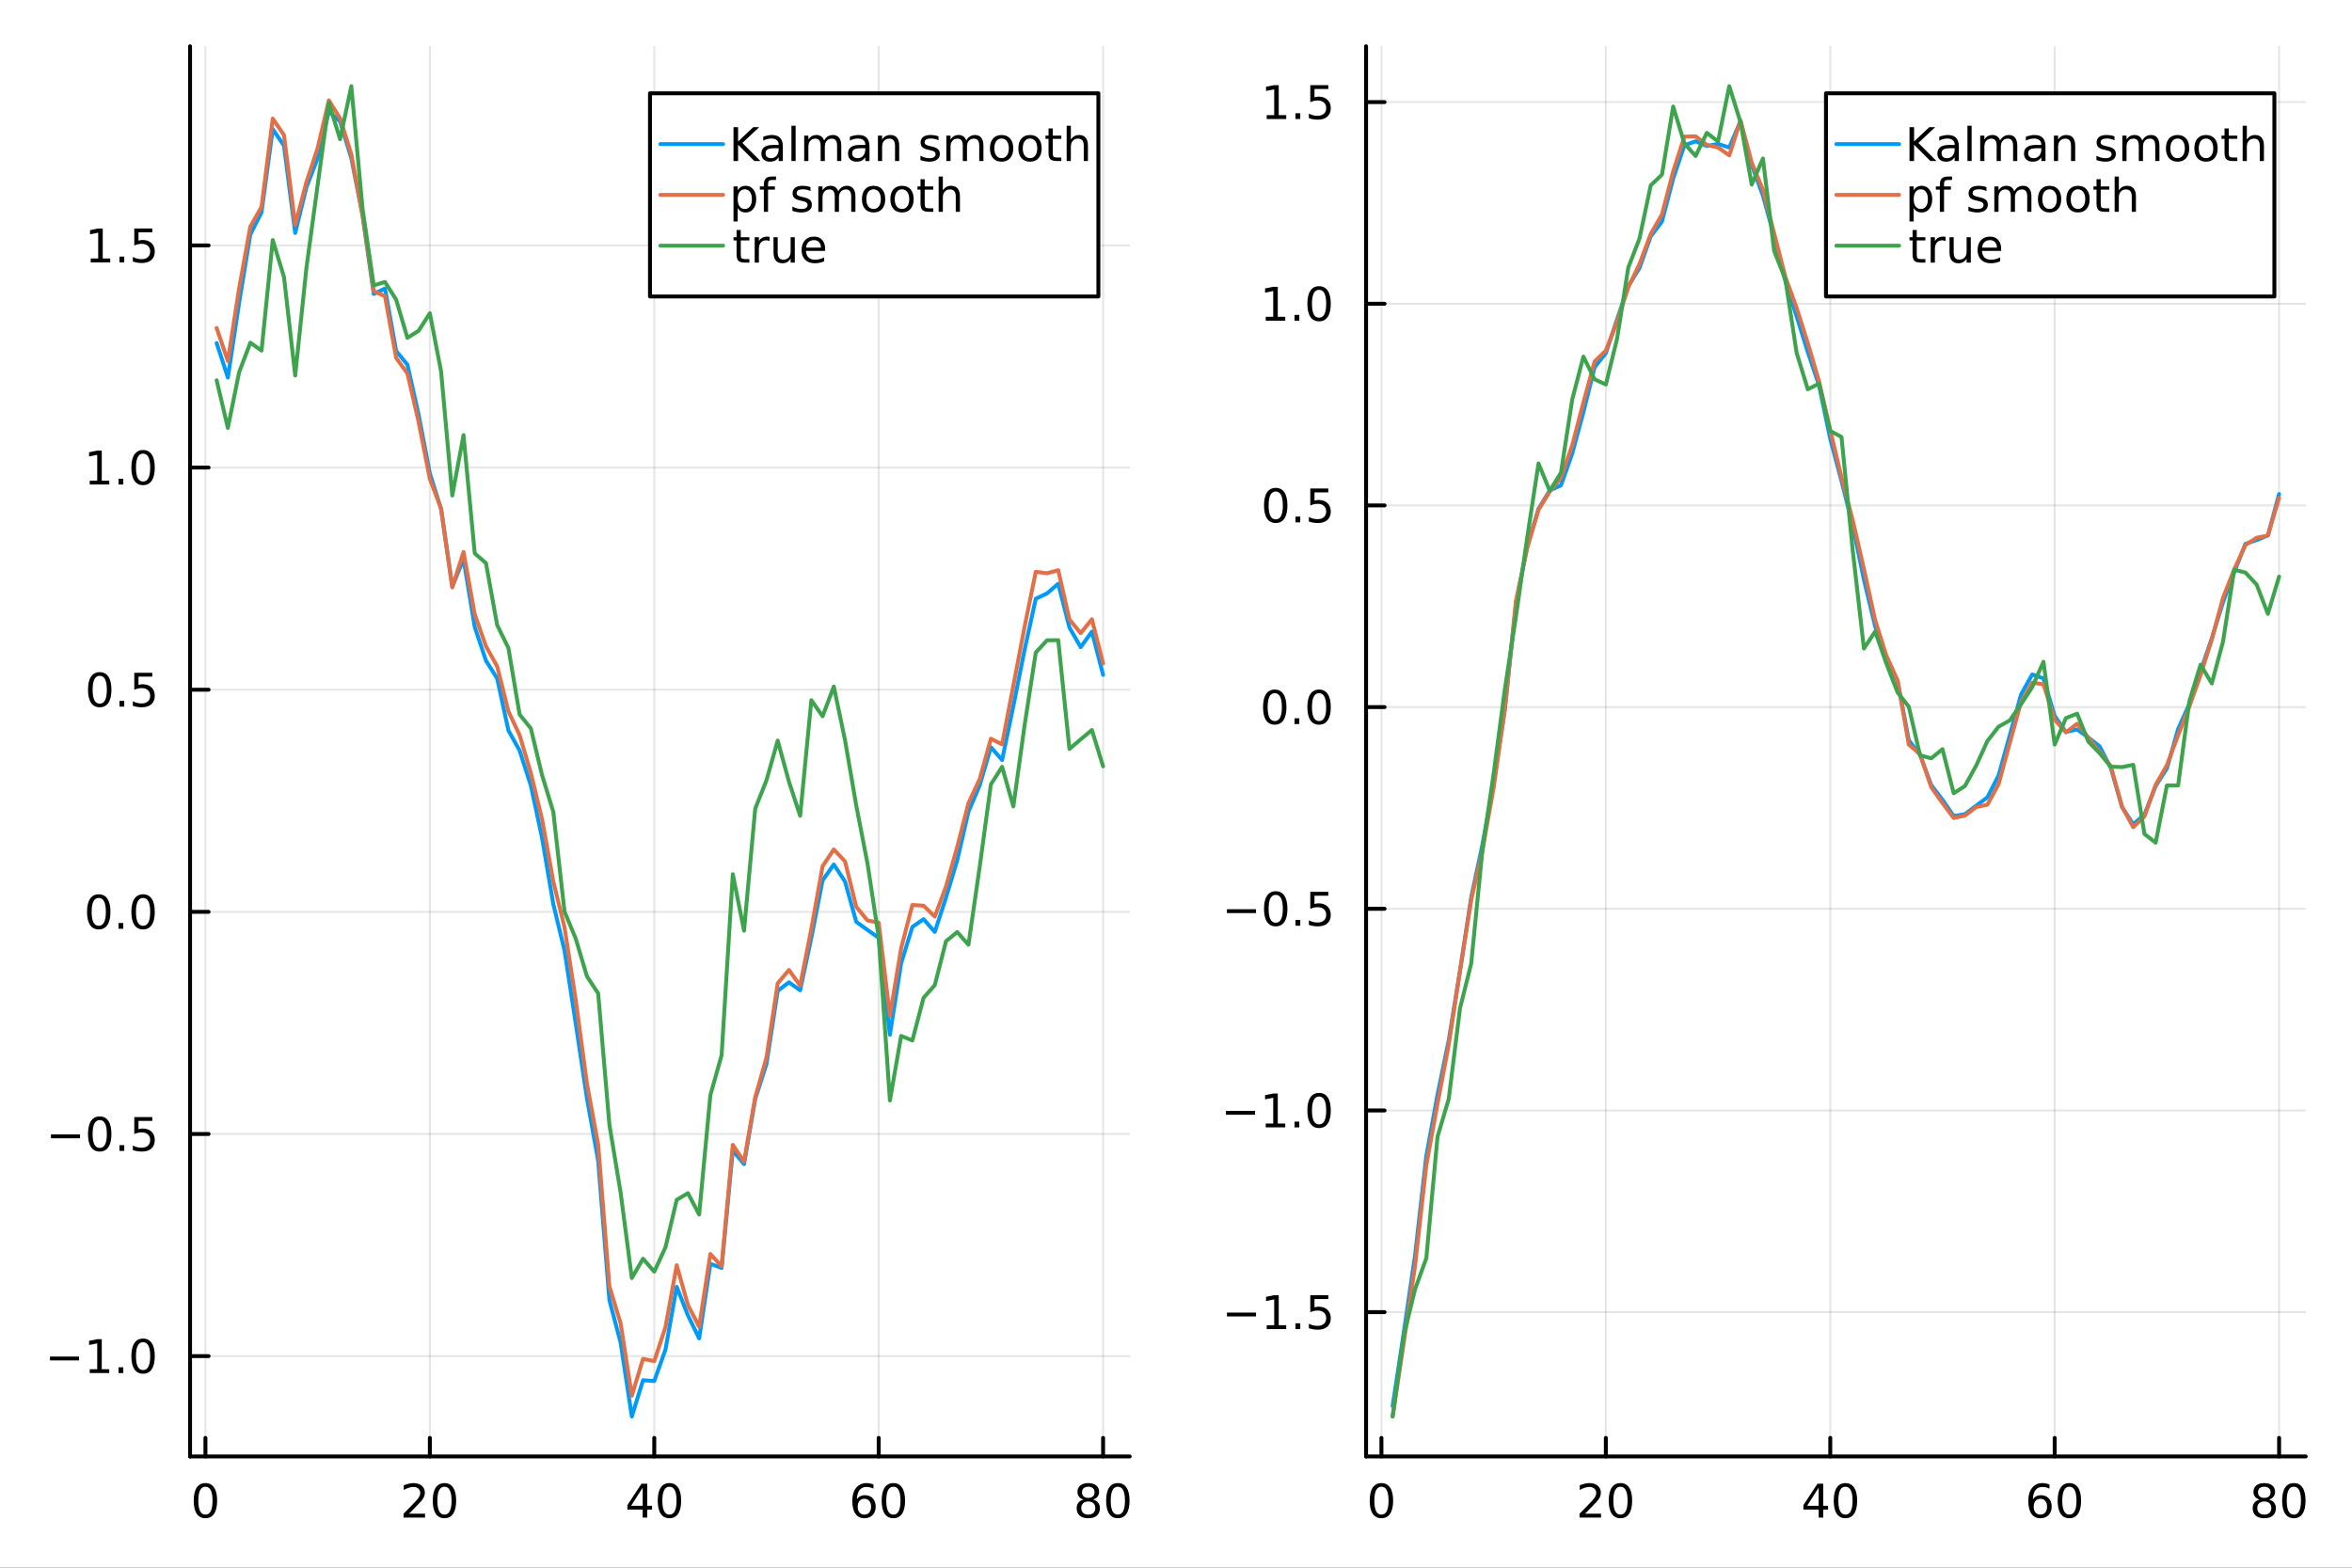 <?xml version="1.0" encoding="utf-8"?>
<svg xmlns="http://www.w3.org/2000/svg" xmlns:xlink="http://www.w3.org/1999/xlink" width="600" height="400" viewBox="0 0 2400 1600">
<rect x="0" y="0" width="2400" height="1600" fill="#333333" stroke="none"/>
<defs>
  <clipPath id="clip670">
    <rect x="0" y="0" width="2400" height="1600"/>
  </clipPath>
</defs>
<path clip-path="url(#clip670)" d="M0 1600 L2400 1600 L2400 0 L0 0  Z" fill="#ffffff" fill-rule="evenodd" fill-opacity="1"/>
<defs>
  <clipPath id="clip671">
    <rect x="480" y="0" width="1681" height="1600"/>
  </clipPath>
</defs>
<path clip-path="url(#clip670)" d="M193.936 1486.45 L1152.76 1486.45 L1152.76 47.244 L193.936 47.244  Z" fill="#ffffff" fill-rule="evenodd" fill-opacity="1"/>
<defs>
  <clipPath id="clip672">
    <rect x="193" y="47" width="960" height="1440"/>
  </clipPath>
</defs>
<polyline clip-path="url(#clip672)" style="stroke:#000000; stroke-linecap:round; stroke-linejoin:round; stroke-width:2; stroke-opacity:0.1; fill:none" points="209.622,1486.45 209.622,47.244 "/>
<polyline clip-path="url(#clip672)" style="stroke:#000000; stroke-linecap:round; stroke-linejoin:round; stroke-width:2; stroke-opacity:0.1; fill:none" points="438.622,1486.45 438.622,47.244 "/>
<polyline clip-path="url(#clip672)" style="stroke:#000000; stroke-linecap:round; stroke-linejoin:round; stroke-width:2; stroke-opacity:0.1; fill:none" points="667.621,1486.45 667.621,47.244 "/>
<polyline clip-path="url(#clip672)" style="stroke:#000000; stroke-linecap:round; stroke-linejoin:round; stroke-width:2; stroke-opacity:0.1; fill:none" points="896.62,1486.45 896.62,47.244 "/>
<polyline clip-path="url(#clip672)" style="stroke:#000000; stroke-linecap:round; stroke-linejoin:round; stroke-width:2; stroke-opacity:0.1; fill:none" points="1125.62,1486.45 1125.62,47.244 "/>
<polyline clip-path="url(#clip672)" style="stroke:#000000; stroke-linecap:round; stroke-linejoin:round; stroke-width:2; stroke-opacity:0.1; fill:none" points="193.936,1384.08 1152.76,1384.08 "/>
<polyline clip-path="url(#clip672)" style="stroke:#000000; stroke-linecap:round; stroke-linejoin:round; stroke-width:2; stroke-opacity:0.1; fill:none" points="193.936,1157.36 1152.76,1157.36 "/>
<polyline clip-path="url(#clip672)" style="stroke:#000000; stroke-linecap:round; stroke-linejoin:round; stroke-width:2; stroke-opacity:0.1; fill:none" points="193.936,930.638 1152.76,930.638 "/>
<polyline clip-path="url(#clip672)" style="stroke:#000000; stroke-linecap:round; stroke-linejoin:round; stroke-width:2; stroke-opacity:0.1; fill:none" points="193.936,703.919 1152.76,703.919 "/>
<polyline clip-path="url(#clip672)" style="stroke:#000000; stroke-linecap:round; stroke-linejoin:round; stroke-width:2; stroke-opacity:0.1; fill:none" points="193.936,477.2 1152.76,477.2 "/>
<polyline clip-path="url(#clip672)" style="stroke:#000000; stroke-linecap:round; stroke-linejoin:round; stroke-width:2; stroke-opacity:0.1; fill:none" points="193.936,250.482 1152.76,250.482 "/>
<polyline clip-path="url(#clip670)" style="stroke:#000000; stroke-linecap:round; stroke-linejoin:round; stroke-width:4; stroke-opacity:1; fill:none" points="193.936,1486.45 1152.76,1486.45 "/>
<polyline clip-path="url(#clip670)" style="stroke:#000000; stroke-linecap:round; stroke-linejoin:round; stroke-width:4; stroke-opacity:1; fill:none" points="209.622,1486.45 209.622,1467.55 "/>
<polyline clip-path="url(#clip670)" style="stroke:#000000; stroke-linecap:round; stroke-linejoin:round; stroke-width:4; stroke-opacity:1; fill:none" points="438.622,1486.45 438.622,1467.55 "/>
<polyline clip-path="url(#clip670)" style="stroke:#000000; stroke-linecap:round; stroke-linejoin:round; stroke-width:4; stroke-opacity:1; fill:none" points="667.621,1486.45 667.621,1467.55 "/>
<polyline clip-path="url(#clip670)" style="stroke:#000000; stroke-linecap:round; stroke-linejoin:round; stroke-width:4; stroke-opacity:1; fill:none" points="896.62,1486.45 896.62,1467.55 "/>
<polyline clip-path="url(#clip670)" style="stroke:#000000; stroke-linecap:round; stroke-linejoin:round; stroke-width:4; stroke-opacity:1; fill:none" points="1125.62,1486.45 1125.62,1467.55 "/>
<path clip-path="url(#clip670)" d="M209.622 1517.37 Q206.011 1517.37 204.183 1520.93 Q202.377 1524.47 202.377 1531.6 Q202.377 1538.71 204.183 1542.27 Q206.011 1545.82 209.622 1545.82 Q213.257 1545.82 215.062 1542.27 Q216.891 1538.71 216.891 1531.6 Q216.891 1524.47 215.062 1520.93 Q213.257 1517.37 209.622 1517.37 M209.622 1513.66 Q215.433 1513.66 218.488 1518.27 Q221.567 1522.85 221.567 1531.6 Q221.567 1540.33 218.488 1544.94 Q215.433 1549.52 209.622 1549.52 Q203.812 1549.52 200.734 1544.94 Q197.678 1540.33 197.678 1531.6 Q197.678 1522.85 200.734 1518.27 Q203.812 1513.66 209.622 1513.66 Z" fill="#000000" fill-rule="nonzero" fill-opacity="1" /><path clip-path="url(#clip670)" d="M417.395 1544.91 L433.714 1544.91 L433.714 1548.85 L411.77 1548.85 L411.77 1544.91 Q414.432 1542.16 419.015 1537.53 Q423.622 1532.88 424.802 1531.53 Q427.048 1529.01 427.927 1527.27 Q428.83 1525.51 428.83 1523.82 Q428.83 1521.07 426.886 1519.33 Q424.964 1517.6 421.863 1517.6 Q419.663 1517.6 417.21 1518.36 Q414.779 1519.13 412.001 1520.68 L412.001 1515.95 Q414.826 1514.82 417.279 1514.24 Q419.733 1513.66 421.77 1513.66 Q427.14 1513.66 430.335 1516.35 Q433.529 1519.03 433.529 1523.52 Q433.529 1525.65 432.719 1527.57 Q431.932 1529.47 429.825 1532.07 Q429.247 1532.74 426.145 1535.95 Q423.043 1539.15 417.395 1544.91 Z" fill="#000000" fill-rule="nonzero" fill-opacity="1" /><path clip-path="url(#clip670)" d="M453.529 1517.37 Q449.918 1517.37 448.089 1520.93 Q446.284 1524.47 446.284 1531.6 Q446.284 1538.71 448.089 1542.27 Q449.918 1545.82 453.529 1545.82 Q457.163 1545.82 458.969 1542.27 Q460.798 1538.71 460.798 1531.6 Q460.798 1524.47 458.969 1520.93 Q457.163 1517.37 453.529 1517.37 M453.529 1513.66 Q459.339 1513.66 462.395 1518.27 Q465.473 1522.85 465.473 1531.6 Q465.473 1540.33 462.395 1544.94 Q459.339 1549.52 453.529 1549.52 Q447.719 1549.52 444.64 1544.94 Q441.585 1540.33 441.585 1531.6 Q441.585 1522.85 444.64 1518.27 Q447.719 1513.66 453.529 1513.66 Z" fill="#000000" fill-rule="nonzero" fill-opacity="1" /><path clip-path="url(#clip670)" d="M655.792 1518.36 L643.987 1536.81 L655.792 1536.81 L655.792 1518.36 M654.565 1514.29 L660.445 1514.29 L660.445 1536.81 L665.376 1536.81 L665.376 1540.7 L660.445 1540.7 L660.445 1548.85 L655.792 1548.85 L655.792 1540.7 L640.191 1540.7 L640.191 1536.19 L654.565 1514.29 Z" fill="#000000" fill-rule="nonzero" fill-opacity="1" /><path clip-path="url(#clip670)" d="M683.107 1517.37 Q679.496 1517.37 677.667 1520.93 Q675.862 1524.47 675.862 1531.6 Q675.862 1538.71 677.667 1542.27 Q679.496 1545.82 683.107 1545.82 Q686.741 1545.82 688.547 1542.27 Q690.375 1538.71 690.375 1531.6 Q690.375 1524.47 688.547 1520.93 Q686.741 1517.37 683.107 1517.37 M683.107 1513.66 Q688.917 1513.66 691.973 1518.27 Q695.051 1522.85 695.051 1531.6 Q695.051 1540.33 691.973 1544.94 Q688.917 1549.52 683.107 1549.52 Q677.297 1549.52 674.218 1544.94 Q671.163 1540.33 671.163 1531.6 Q671.163 1522.85 674.218 1518.27 Q677.297 1513.66 683.107 1513.66 Z" fill="#000000" fill-rule="nonzero" fill-opacity="1" /><path clip-path="url(#clip670)" d="M882.025 1529.7 Q878.877 1529.7 877.025 1531.86 Q875.197 1534.01 875.197 1537.76 Q875.197 1541.49 877.025 1543.66 Q878.877 1545.82 882.025 1545.82 Q885.174 1545.82 887.002 1543.66 Q888.854 1541.49 888.854 1537.76 Q888.854 1534.01 887.002 1531.86 Q885.174 1529.7 882.025 1529.7 M891.308 1515.05 L891.308 1519.31 Q889.549 1518.48 887.743 1518.04 Q885.961 1517.6 884.201 1517.6 Q879.572 1517.6 877.118 1520.72 Q874.687 1523.85 874.34 1530.17 Q875.706 1528.15 877.766 1527.09 Q879.826 1526 882.303 1526 Q887.511 1526 890.521 1529.17 Q893.553 1532.32 893.553 1537.76 Q893.553 1543.08 890.405 1546.3 Q887.257 1549.52 882.025 1549.52 Q876.03 1549.52 872.859 1544.94 Q869.688 1540.33 869.688 1531.6 Q869.688 1523.41 873.576 1518.55 Q877.465 1513.66 884.016 1513.66 Q885.775 1513.66 887.558 1514.01 Q889.363 1514.36 891.308 1515.05 Z" fill="#000000" fill-rule="nonzero" fill-opacity="1" /><path clip-path="url(#clip670)" d="M911.609 1517.37 Q907.997 1517.37 906.169 1520.93 Q904.363 1524.47 904.363 1531.6 Q904.363 1538.71 906.169 1542.27 Q907.997 1545.82 911.609 1545.82 Q915.243 1545.82 917.048 1542.27 Q918.877 1538.71 918.877 1531.6 Q918.877 1524.47 917.048 1520.93 Q915.243 1517.37 911.609 1517.37 M911.609 1513.66 Q917.419 1513.66 920.474 1518.27 Q923.553 1522.85 923.553 1531.6 Q923.553 1540.33 920.474 1544.94 Q917.419 1549.52 911.609 1549.52 Q905.798 1549.52 902.72 1544.94 Q899.664 1540.33 899.664 1531.6 Q899.664 1522.85 902.72 1518.27 Q905.798 1513.66 911.609 1513.66 Z" fill="#000000" fill-rule="nonzero" fill-opacity="1" /><path clip-path="url(#clip670)" d="M1110.49 1532.44 Q1107.16 1532.44 1105.24 1534.22 Q1103.34 1536 1103.34 1539.13 Q1103.34 1542.25 1105.24 1544.03 Q1107.16 1545.82 1110.49 1545.82 Q1113.83 1545.82 1115.75 1544.03 Q1117.67 1542.23 1117.67 1539.13 Q1117.67 1536 1115.75 1534.22 Q1113.85 1532.44 1110.49 1532.44 M1105.82 1530.45 Q1102.81 1529.7 1101.12 1527.64 Q1099.45 1525.58 1099.45 1522.62 Q1099.45 1518.48 1102.39 1516.07 Q1105.35 1513.66 1110.49 1513.66 Q1115.65 1513.66 1118.59 1516.07 Q1121.53 1518.48 1121.53 1522.62 Q1121.53 1525.58 1119.84 1527.64 Q1118.18 1529.7 1115.19 1530.45 Q1118.57 1531.23 1120.45 1533.52 Q1122.34 1535.82 1122.34 1539.13 Q1122.34 1544.15 1119.27 1546.83 Q1116.21 1549.52 1110.49 1549.52 Q1104.77 1549.52 1101.7 1546.83 Q1098.64 1544.15 1098.64 1539.13 Q1098.64 1535.82 1100.54 1533.52 Q1102.44 1531.23 1105.82 1530.45 M1104.1 1523.06 Q1104.1 1525.75 1105.77 1527.25 Q1107.46 1528.76 1110.49 1528.76 Q1113.5 1528.76 1115.19 1527.25 Q1116.9 1525.75 1116.9 1523.06 Q1116.9 1520.38 1115.19 1518.87 Q1113.5 1517.37 1110.49 1517.37 Q1107.46 1517.37 1105.77 1518.87 Q1104.1 1520.38 1104.1 1523.06 Z" fill="#000000" fill-rule="nonzero" fill-opacity="1" /><path clip-path="url(#clip670)" d="M1140.65 1517.37 Q1137.04 1517.37 1135.21 1520.93 Q1133.41 1524.47 1133.41 1531.6 Q1133.41 1538.71 1135.21 1542.27 Q1137.04 1545.82 1140.65 1545.82 Q1144.29 1545.82 1146.09 1542.27 Q1147.92 1538.71 1147.92 1531.6 Q1147.92 1524.47 1146.09 1520.93 Q1144.29 1517.37 1140.65 1517.37 M1140.65 1513.66 Q1146.46 1513.66 1149.52 1518.27 Q1152.6 1522.85 1152.6 1531.6 Q1152.6 1540.33 1149.52 1544.94 Q1146.46 1549.52 1140.65 1549.52 Q1134.84 1549.52 1131.77 1544.94 Q1128.71 1540.33 1128.71 1531.6 Q1128.71 1522.85 1131.77 1518.27 Q1134.84 1513.66 1140.65 1513.66 Z" fill="#000000" fill-rule="nonzero" fill-opacity="1" /><polyline clip-path="url(#clip670)" style="stroke:#000000; stroke-linecap:round; stroke-linejoin:round; stroke-width:4; stroke-opacity:1; fill:none" points="193.936,1486.45 193.936,47.244 "/>
<polyline clip-path="url(#clip670)" style="stroke:#000000; stroke-linecap:round; stroke-linejoin:round; stroke-width:4; stroke-opacity:1; fill:none" points="193.936,1384.08 212.834,1384.08 "/>
<polyline clip-path="url(#clip670)" style="stroke:#000000; stroke-linecap:round; stroke-linejoin:round; stroke-width:4; stroke-opacity:1; fill:none" points="193.936,1157.36 212.834,1157.36 "/>
<polyline clip-path="url(#clip670)" style="stroke:#000000; stroke-linecap:round; stroke-linejoin:round; stroke-width:4; stroke-opacity:1; fill:none" points="193.936,930.638 212.834,930.638 "/>
<polyline clip-path="url(#clip670)" style="stroke:#000000; stroke-linecap:round; stroke-linejoin:round; stroke-width:4; stroke-opacity:1; fill:none" points="193.936,703.919 212.834,703.919 "/>
<polyline clip-path="url(#clip670)" style="stroke:#000000; stroke-linecap:round; stroke-linejoin:round; stroke-width:4; stroke-opacity:1; fill:none" points="193.936,477.2 212.834,477.2 "/>
<polyline clip-path="url(#clip670)" style="stroke:#000000; stroke-linecap:round; stroke-linejoin:round; stroke-width:4; stroke-opacity:1; fill:none" points="193.936,250.482 212.834,250.482 "/>
<path clip-path="url(#clip670)" d="M50.992 1384.53 L80.668 1384.53 L80.668 1388.46 L50.992 1388.46 L50.992 1384.53 Z" fill="#000000" fill-rule="nonzero" fill-opacity="1" /><path clip-path="url(#clip670)" d="M91.571 1397.42 L99.21 1397.42 L99.21 1371.05 L90.899 1372.72 L90.899 1368.46 L99.163 1366.8 L103.839 1366.8 L103.839 1397.42 L111.478 1397.42 L111.478 1401.36 L91.571 1401.36 L91.571 1397.42 Z" fill="#000000" fill-rule="nonzero" fill-opacity="1" /><path clip-path="url(#clip670)" d="M120.922 1395.48 L125.807 1395.48 L125.807 1401.36 L120.922 1401.36 L120.922 1395.48 Z" fill="#000000" fill-rule="nonzero" fill-opacity="1" /><path clip-path="url(#clip670)" d="M145.992 1369.87 Q142.381 1369.87 140.552 1373.44 Q138.746 1376.98 138.746 1384.11 Q138.746 1391.22 140.552 1394.78 Q142.381 1398.32 145.992 1398.32 Q149.626 1398.32 151.431 1394.78 Q153.26 1391.22 153.26 1384.11 Q153.26 1376.98 151.431 1373.44 Q149.626 1369.87 145.992 1369.87 M145.992 1366.17 Q151.802 1366.17 154.857 1370.78 Q157.936 1375.36 157.936 1384.11 Q157.936 1392.84 154.857 1397.44 Q151.802 1402.03 145.992 1402.03 Q140.181 1402.03 137.103 1397.44 Q134.047 1392.84 134.047 1384.11 Q134.047 1375.36 137.103 1370.78 Q140.181 1366.17 145.992 1366.17 Z" fill="#000000" fill-rule="nonzero" fill-opacity="1" /><path clip-path="url(#clip670)" d="M51.987 1157.81 L81.663 1157.81 L81.663 1161.74 L51.987 1161.74 L51.987 1157.81 Z" fill="#000000" fill-rule="nonzero" fill-opacity="1" /><path clip-path="url(#clip670)" d="M101.756 1143.16 Q98.145 1143.16 96.316 1146.72 Q94.51 1150.26 94.51 1157.39 Q94.51 1164.5 96.316 1168.06 Q98.145 1171.6 101.756 1171.6 Q105.39 1171.6 107.196 1168.06 Q109.024 1164.5 109.024 1157.39 Q109.024 1150.26 107.196 1146.72 Q105.39 1143.16 101.756 1143.16 M101.756 1139.45 Q107.566 1139.45 110.621 1144.06 Q113.7 1148.64 113.7 1157.39 Q113.7 1166.12 110.621 1170.72 Q107.566 1175.31 101.756 1175.31 Q95.946 1175.31 92.867 1170.72 Q89.811 1166.12 89.811 1157.39 Q89.811 1148.64 92.867 1144.06 Q95.946 1139.45 101.756 1139.45 Z" fill="#000000" fill-rule="nonzero" fill-opacity="1" /><path clip-path="url(#clip670)" d="M121.918 1168.76 L126.802 1168.76 L126.802 1174.64 L121.918 1174.64 L121.918 1168.76 Z" fill="#000000" fill-rule="nonzero" fill-opacity="1" /><path clip-path="url(#clip670)" d="M137.033 1140.08 L155.39 1140.08 L155.39 1144.01 L141.316 1144.01 L141.316 1152.48 Q142.334 1152.14 143.353 1151.97 Q144.371 1151.79 145.39 1151.79 Q151.177 1151.79 154.556 1154.96 Q157.936 1158.13 157.936 1163.55 Q157.936 1169.13 154.464 1172.23 Q150.992 1175.31 144.672 1175.31 Q142.496 1175.31 140.228 1174.94 Q137.982 1174.57 135.575 1173.83 L135.575 1169.13 Q137.658 1170.26 139.881 1170.82 Q142.103 1171.37 144.58 1171.37 Q148.584 1171.37 150.922 1169.27 Q153.26 1167.16 153.26 1163.55 Q153.26 1159.94 150.922 1157.83 Q148.584 1155.72 144.58 1155.72 Q142.705 1155.72 140.83 1156.14 Q138.978 1156.56 137.033 1157.44 L137.033 1140.08 Z" fill="#000000" fill-rule="nonzero" fill-opacity="1" /><path clip-path="url(#clip670)" d="M100.76 916.436 Q97.149 916.436 95.321 920.001 Q93.515 923.543 93.515 930.673 Q93.515 937.779 95.321 941.344 Q97.149 944.885 100.76 944.885 Q104.395 944.885 106.2 941.344 Q108.029 937.779 108.029 930.673 Q108.029 923.543 106.2 920.001 Q104.395 916.436 100.76 916.436 M100.76 912.733 Q106.571 912.733 109.626 917.339 Q112.705 921.923 112.705 930.673 Q112.705 939.399 109.626 944.006 Q106.571 948.589 100.76 948.589 Q94.95 948.589 91.871 944.006 Q88.816 939.399 88.816 930.673 Q88.816 921.923 91.871 917.339 Q94.95 912.733 100.76 912.733 Z" fill="#000000" fill-rule="nonzero" fill-opacity="1" /><path clip-path="url(#clip670)" d="M120.922 942.038 L125.807 942.038 L125.807 947.918 L120.922 947.918 L120.922 942.038 Z" fill="#000000" fill-rule="nonzero" fill-opacity="1" /><path clip-path="url(#clip670)" d="M145.992 916.436 Q142.381 916.436 140.552 920.001 Q138.746 923.543 138.746 930.673 Q138.746 937.779 140.552 941.344 Q142.381 944.885 145.992 944.885 Q149.626 944.885 151.431 941.344 Q153.26 937.779 153.26 930.673 Q153.26 923.543 151.431 920.001 Q149.626 916.436 145.992 916.436 M145.992 912.733 Q151.802 912.733 154.857 917.339 Q157.936 921.923 157.936 930.673 Q157.936 939.399 154.857 944.006 Q151.802 948.589 145.992 948.589 Q140.181 948.589 137.103 944.006 Q134.047 939.399 134.047 930.673 Q134.047 921.923 137.103 917.339 Q140.181 912.733 145.992 912.733 Z" fill="#000000" fill-rule="nonzero" fill-opacity="1" /><path clip-path="url(#clip670)" d="M101.756 689.718 Q98.145 689.718 96.316 693.283 Q94.51 696.824 94.51 703.954 Q94.51 711.06 96.316 714.625 Q98.145 718.167 101.756 718.167 Q105.39 718.167 107.196 714.625 Q109.024 711.06 109.024 703.954 Q109.024 696.824 107.196 693.283 Q105.39 689.718 101.756 689.718 M101.756 686.014 Q107.566 686.014 110.621 690.621 Q113.7 695.204 113.7 703.954 Q113.7 712.681 110.621 717.287 Q107.566 721.87 101.756 721.87 Q95.946 721.87 92.867 717.287 Q89.811 712.681 89.811 703.954 Q89.811 695.204 92.867 690.621 Q95.946 686.014 101.756 686.014 Z" fill="#000000" fill-rule="nonzero" fill-opacity="1" /><path clip-path="url(#clip670)" d="M121.918 715.319 L126.802 715.319 L126.802 721.199 L121.918 721.199 L121.918 715.319 Z" fill="#000000" fill-rule="nonzero" fill-opacity="1" /><path clip-path="url(#clip670)" d="M137.033 686.639 L155.39 686.639 L155.39 690.574 L141.316 690.574 L141.316 699.046 Q142.334 698.699 143.353 698.537 Q144.371 698.352 145.39 698.352 Q151.177 698.352 154.556 701.523 Q157.936 704.694 157.936 710.111 Q157.936 715.69 154.464 718.792 Q150.992 721.87 144.672 721.87 Q142.496 721.87 140.228 721.5 Q137.982 721.13 135.575 720.389 L135.575 715.69 Q137.658 716.824 139.881 717.38 Q142.103 717.935 144.58 717.935 Q148.584 717.935 150.922 715.829 Q153.26 713.722 153.26 710.111 Q153.26 706.5 150.922 704.394 Q148.584 702.287 144.58 702.287 Q142.705 702.287 140.83 702.704 Q138.978 703.12 137.033 704 L137.033 686.639 Z" fill="#000000" fill-rule="nonzero" fill-opacity="1" /><path clip-path="url(#clip670)" d="M91.571 490.545 L99.21 490.545 L99.21 464.18 L90.899 465.846 L90.899 461.587 L99.163 459.92 L103.839 459.92 L103.839 490.545 L111.478 490.545 L111.478 494.48 L91.571 494.48 L91.571 490.545 Z" fill="#000000" fill-rule="nonzero" fill-opacity="1" /><path clip-path="url(#clip670)" d="M120.922 488.601 L125.807 488.601 L125.807 494.48 L120.922 494.48 L120.922 488.601 Z" fill="#000000" fill-rule="nonzero" fill-opacity="1" /><path clip-path="url(#clip670)" d="M145.992 462.999 Q142.381 462.999 140.552 466.564 Q138.746 470.105 138.746 477.235 Q138.746 484.341 140.552 487.906 Q142.381 491.448 145.992 491.448 Q149.626 491.448 151.431 487.906 Q153.26 484.341 153.26 477.235 Q153.26 470.105 151.431 466.564 Q149.626 462.999 145.992 462.999 M145.992 459.295 Q151.802 459.295 154.857 463.902 Q157.936 468.485 157.936 477.235 Q157.936 485.962 154.857 490.568 Q151.802 495.152 145.992 495.152 Q140.181 495.152 137.103 490.568 Q134.047 485.962 134.047 477.235 Q134.047 468.485 137.103 463.902 Q140.181 459.295 145.992 459.295 Z" fill="#000000" fill-rule="nonzero" fill-opacity="1" /><path clip-path="url(#clip670)" d="M92.566 263.826 L100.205 263.826 L100.205 237.461 L91.895 239.127 L91.895 234.868 L100.159 233.202 L104.834 233.202 L104.834 263.826 L112.473 263.826 L112.473 267.762 L92.566 267.762 L92.566 263.826 Z" fill="#000000" fill-rule="nonzero" fill-opacity="1" /><path clip-path="url(#clip670)" d="M121.918 261.882 L126.802 261.882 L126.802 267.762 L121.918 267.762 L121.918 261.882 Z" fill="#000000" fill-rule="nonzero" fill-opacity="1" /><path clip-path="url(#clip670)" d="M137.033 233.202 L155.39 233.202 L155.39 237.137 L141.316 237.137 L141.316 245.609 Q142.334 245.262 143.353 245.1 Q144.371 244.914 145.39 244.914 Q151.177 244.914 154.556 248.086 Q157.936 251.257 157.936 256.674 Q157.936 262.252 154.464 265.354 Q150.992 268.433 144.672 268.433 Q142.496 268.433 140.228 268.062 Q137.982 267.692 135.575 266.951 L135.575 262.252 Q137.658 263.387 139.881 263.942 Q142.103 264.498 144.58 264.498 Q148.584 264.498 150.922 262.391 Q153.26 260.285 153.26 256.674 Q153.26 253.063 150.922 250.956 Q148.584 248.85 144.58 248.85 Q142.705 248.85 140.83 249.266 Q138.978 249.683 137.033 250.563 L137.033 233.202 Z" fill="#000000" fill-rule="nonzero" fill-opacity="1" /><polyline clip-path="url(#clip672)" style="stroke:#009af9; stroke-linecap:round; stroke-linejoin:round; stroke-width:4; stroke-opacity:1; fill:none" points="221.072,350.154 232.522,385.344 243.972,309.221 255.422,239.267 266.872,216.738 278.322,131.771 289.772,148.691 301.222,237.759 312.672,191.164 324.122,161.567 335.572,113.695 347.022,124.063 358.472,161.344 369.922,219.492 381.372,300.069 392.822,294.446 404.272,358.279 415.722,372.182 427.172,423.216 438.622,483.214 450.072,519.383 461.522,598.785 472.972,570.473 484.422,639.89 495.872,674.203 507.321,692.463 518.771,745.43 530.221,766.041 541.671,801.729 553.121,855.085 564.571,922.62 576.021,970.062 587.471,1044.45 598.921,1120.93 610.371,1184.48 621.821,1326.87 633.271,1370.23 644.721,1445.72 656.171,1408.68 667.621,1409.5 679.071,1377.3 690.521,1313.36 701.971,1342.45 713.421,1366.03 724.871,1289.84 736.321,1294.08 747.771,1174.18 759.221,1188.12 770.671,1121.54 782.121,1085.93 793.571,1011.31 805.021,1002.54 816.47,1010.73 827.92,956.99 839.37,898.57 850.82,882.27 862.27,899.713 873.72,940.82 885.17,949.115 896.62,957.162 908.07,1056.04 919.52,983.248 930.97,946.046 942.42,938.084 953.87,951.143 965.32,916.05 976.77,878.063 988.22,828.416 999.67,801.57 1011.12,762.638 1022.57,775.668 1034.02,720.633 1045.47,663.344 1056.92,611.078 1068.37,605.643 1079.82,595.815 1091.27,640.452 1102.72,660.516 1114.17,644.668 1125.62,688.744 "/>
<polyline clip-path="url(#clip672)" style="stroke:#e26f46; stroke-linecap:round; stroke-linejoin:round; stroke-width:4; stroke-opacity:1; fill:none" points="221.072,334.776 232.522,368.507 243.972,294.517 255.422,231.328 266.872,211.148 278.322,121.061 289.772,137.873 301.222,229.561 312.672,185.907 324.122,151.229 335.572,102.454 347.022,120.739 358.472,157.451 369.922,219.709 381.372,297.08 392.822,302.36 404.272,365.373 415.722,381.109 427.172,430.641 438.622,488.842 450.072,518.968 461.522,599.518 472.972,563.361 484.422,626.909 495.872,659.569 507.321,680.124 518.771,725.92 530.221,750.285 541.671,789.024 553.121,836.02 564.571,899.574 576.021,946.363 587.471,1020.54 598.921,1105.92 610.371,1168.08 621.821,1312.76 633.271,1350.56 644.721,1424.49 656.171,1386.85 667.621,1389.22 679.071,1354.47 690.521,1291.29 701.971,1331.93 713.421,1354.05 724.871,1279.84 736.321,1292.42 747.771,1168.5 759.221,1185.58 770.671,1119.75 782.121,1079.39 793.571,1003.64 805.021,989.985 816.47,1005.87 827.92,947.964 839.37,884.116 850.82,866.933 862.27,879.172 873.72,925.449 885.17,939.378 896.62,941.7 908.07,1036.82 919.52,967.841 930.97,923.629 942.42,924.352 953.87,935.508 965.32,904.724 976.77,864.422 988.22,819.747 999.67,795.26 1011.12,753.948 1022.57,759.688 1034.02,699.785 1045.47,639.933 1056.92,583.568 1068.37,585.088 1079.82,581.956 1091.27,632.287 1102.72,646.212 1114.17,632.023 1125.62,677.118 "/>
<polyline clip-path="url(#clip672)" style="stroke:#3da44d; stroke-linecap:round; stroke-linejoin:round; stroke-width:4; stroke-opacity:1; fill:none" points="221.072,388.179 232.522,436.734 243.972,380.027 255.422,349.758 266.872,357.788 278.322,245.011 289.772,282.69 301.222,383.244 312.672,273.598 324.122,188.864 335.572,105.076 347.022,142.092 358.472,87.976 369.922,212.871 381.372,291.319 392.822,287.775 404.272,305.883 415.722,344.822 427.172,337.583 438.622,319.698 450.072,378.949 461.522,505.758 472.972,444.083 484.422,564.725 495.872,574.758 507.321,637.997 518.771,661.355 530.221,729.205 541.671,743.455 553.121,791.057 564.571,828.526 576.021,930.359 587.471,957.894 598.921,996.456 610.371,1013.89 621.821,1147.74 633.271,1217.01 644.721,1304.38 656.171,1284.67 667.621,1297.87 679.071,1272.98 690.521,1224.57 701.971,1217.76 713.421,1239.54 724.871,1117.69 736.321,1077.02 747.771,892.222 759.221,949.888 770.671,825.169 782.121,796.386 793.571,755.849 805.021,797.628 816.47,832.588 827.92,714.624 839.37,731.055 850.82,700.658 862.27,755.385 873.72,822.1 885.17,881.064 896.62,956.477 908.07,1123.15 919.52,1057.27 930.97,1061.95 942.42,1018.36 953.87,1005.46 965.32,960.548 976.77,951.279 988.22,964.184 999.67,884.799 1011.12,800.548 1022.57,782.607 1034.02,823.066 1045.47,740.448 1056.92,665.955 1068.37,653.54 1079.82,653.351 1091.27,764.368 1102.72,754.649 1114.17,745.066 1125.62,782.154 "/>
<path clip-path="url(#clip670)" d="M663.249 302.578 L1120.8 302.578 L1120.8 95.218 L663.249 95.218  Z" fill="#ffffff" fill-rule="evenodd" fill-opacity="1"/>
<polyline clip-path="url(#clip670)" style="stroke:#000000; stroke-linecap:round; stroke-linejoin:round; stroke-width:4; stroke-opacity:1; fill:none" points="663.249,302.578 1120.8,302.578 1120.8,95.218 663.249,95.218 663.249,302.578 "/>
<polyline clip-path="url(#clip670)" style="stroke:#009af9; stroke-linecap:round; stroke-linejoin:round; stroke-width:4; stroke-opacity:1; fill:none" points="673.902,147.058 737.823,147.058 "/>
<path clip-path="url(#clip670)" d="M748.477 129.778 L753.153 129.778 L753.153 144.384 L768.662 129.778 L774.681 129.778 L757.528 145.889 L775.907 164.338 L769.75 164.338 L753.153 147.694 L753.153 164.338 L748.477 164.338 L748.477 129.778 Z" fill="#000000" fill-rule="nonzero" fill-opacity="1" /><path clip-path="url(#clip670)" d="M790.329 151.305 Q785.167 151.305 783.176 152.486 Q781.185 153.666 781.185 156.514 Q781.185 158.782 782.667 160.125 Q784.171 161.444 786.741 161.444 Q790.282 161.444 792.412 158.944 Q794.565 156.421 794.565 152.254 L794.565 151.305 L790.329 151.305 M798.824 149.546 L798.824 164.338 L794.565 164.338 L794.565 160.402 Q793.106 162.763 790.93 163.898 Q788.755 165.009 785.606 165.009 Q781.625 165.009 779.264 162.787 Q776.926 160.541 776.926 156.791 Q776.926 152.416 779.843 150.194 Q782.782 147.972 788.592 147.972 L794.565 147.972 L794.565 147.555 Q794.565 144.615 792.62 143.018 Q790.699 141.398 787.204 141.398 Q784.981 141.398 782.875 141.93 Q780.768 142.463 778.824 143.527 L778.824 139.592 Q781.162 138.69 783.361 138.25 Q785.56 137.787 787.643 137.787 Q793.268 137.787 796.046 140.703 Q798.824 143.62 798.824 149.546 Z" fill="#000000" fill-rule="nonzero" fill-opacity="1" /><path clip-path="url(#clip670)" d="M807.597 128.319 L811.856 128.319 L811.856 164.338 L807.597 164.338 L807.597 128.319 Z" fill="#000000" fill-rule="nonzero" fill-opacity="1" /><path clip-path="url(#clip670)" d="M840.953 143.389 Q842.551 140.518 844.773 139.153 Q846.995 137.787 850.004 137.787 Q854.055 137.787 856.254 140.634 Q858.453 143.458 858.453 148.689 L858.453 164.338 L854.171 164.338 L854.171 148.828 Q854.171 145.102 852.851 143.296 Q851.532 141.49 848.824 141.49 Q845.513 141.49 843.592 143.69 Q841.671 145.889 841.671 149.685 L841.671 164.338 L837.389 164.338 L837.389 148.828 Q837.389 145.078 836.069 143.296 Q834.75 141.49 831.995 141.49 Q828.731 141.49 826.81 143.713 Q824.889 145.912 824.889 149.685 L824.889 164.338 L820.606 164.338 L820.606 138.412 L824.889 138.412 L824.889 142.44 Q826.347 140.055 828.384 138.921 Q830.421 137.787 833.222 137.787 Q836.046 137.787 838.014 139.222 Q840.004 140.657 840.953 143.389 Z" fill="#000000" fill-rule="nonzero" fill-opacity="1" /><path clip-path="url(#clip670)" d="M878.731 151.305 Q873.569 151.305 871.578 152.486 Q869.587 153.666 869.587 156.514 Q869.587 158.782 871.069 160.125 Q872.574 161.444 875.143 161.444 Q878.685 161.444 880.814 158.944 Q882.967 156.421 882.967 152.254 L882.967 151.305 L878.731 151.305 M887.226 149.546 L887.226 164.338 L882.967 164.338 L882.967 160.402 Q881.509 162.763 879.333 163.898 Q877.157 165.009 874.009 165.009 Q870.027 165.009 867.666 162.787 Q865.328 160.541 865.328 156.791 Q865.328 152.416 868.245 150.194 Q871.185 147.972 876.995 147.972 L882.967 147.972 L882.967 147.555 Q882.967 144.615 881.023 143.018 Q879.101 141.398 875.606 141.398 Q873.384 141.398 871.277 141.93 Q869.171 142.463 867.226 143.527 L867.226 139.592 Q869.564 138.69 871.763 138.25 Q873.962 137.787 876.046 137.787 Q881.671 137.787 884.448 140.703 Q887.226 143.62 887.226 149.546 Z" fill="#000000" fill-rule="nonzero" fill-opacity="1" /><path clip-path="url(#clip670)" d="M917.55 148.689 L917.55 164.338 L913.291 164.338 L913.291 148.828 Q913.291 145.148 911.856 143.319 Q910.421 141.49 907.55 141.49 Q904.101 141.49 902.11 143.69 Q900.12 145.889 900.12 149.685 L900.12 164.338 L895.837 164.338 L895.837 138.412 L900.12 138.412 L900.12 142.44 Q901.647 140.102 903.708 138.944 Q905.791 137.787 908.499 137.787 Q912.967 137.787 915.258 140.565 Q917.55 143.319 917.55 148.689 Z" fill="#000000" fill-rule="nonzero" fill-opacity="1" /><path clip-path="url(#clip670)" d="M957.643 139.176 L957.643 143.203 Q955.837 142.277 953.893 141.815 Q951.948 141.352 949.865 141.352 Q946.693 141.352 945.096 142.324 Q943.522 143.296 943.522 145.24 Q943.522 146.722 944.656 147.578 Q945.791 148.412 949.217 149.176 L950.675 149.5 Q955.212 150.472 957.11 152.254 Q959.031 154.014 959.031 157.185 Q959.031 160.796 956.161 162.902 Q953.314 165.009 948.314 165.009 Q946.231 165.009 943.962 164.592 Q941.717 164.199 939.217 163.388 L939.217 158.99 Q941.578 160.217 943.869 160.842 Q946.161 161.444 948.406 161.444 Q951.416 161.444 953.036 160.426 Q954.656 159.384 954.656 157.509 Q954.656 155.773 953.476 154.847 Q952.318 153.921 948.36 153.064 L946.879 152.717 Q942.92 151.884 941.161 150.171 Q939.402 148.435 939.402 145.426 Q939.402 141.768 941.994 139.778 Q944.587 137.787 949.356 137.787 Q951.717 137.787 953.8 138.134 Q955.883 138.481 957.643 139.176 Z" fill="#000000" fill-rule="nonzero" fill-opacity="1" /><path clip-path="url(#clip670)" d="M985.999 143.389 Q987.596 140.518 989.818 139.153 Q992.04 137.787 995.05 137.787 Q999.101 137.787 1001.3 140.634 Q1003.5 143.458 1003.5 148.689 L1003.5 164.338 L999.216 164.338 L999.216 148.828 Q999.216 145.102 997.897 143.296 Q996.577 141.49 993.869 141.49 Q990.559 141.49 988.638 143.69 Q986.716 145.889 986.716 149.685 L986.716 164.338 L982.434 164.338 L982.434 148.828 Q982.434 145.078 981.115 143.296 Q979.795 141.49 977.041 141.49 Q973.777 141.49 971.855 143.713 Q969.934 145.912 969.934 149.685 L969.934 164.338 L965.652 164.338 L965.652 138.412 L969.934 138.412 L969.934 142.44 Q971.392 140.055 973.429 138.921 Q975.466 137.787 978.267 137.787 Q981.091 137.787 983.059 139.222 Q985.05 140.657 985.999 143.389 Z" fill="#000000" fill-rule="nonzero" fill-opacity="1" /><path clip-path="url(#clip670)" d="M1022.04 141.398 Q1018.61 141.398 1016.62 144.083 Q1014.63 146.745 1014.63 151.398 Q1014.63 156.051 1016.6 158.736 Q1018.59 161.398 1022.04 161.398 Q1025.44 161.398 1027.43 158.713 Q1029.42 156.027 1029.42 151.398 Q1029.42 146.791 1027.43 144.106 Q1025.44 141.398 1022.04 141.398 M1022.04 137.787 Q1027.6 137.787 1030.77 141.398 Q1033.94 145.009 1033.94 151.398 Q1033.94 157.764 1030.77 161.398 Q1027.6 165.009 1022.04 165.009 Q1016.46 165.009 1013.29 161.398 Q1010.14 157.764 1010.14 151.398 Q1010.14 145.009 1013.29 141.398 Q1016.46 137.787 1022.04 137.787 Z" fill="#000000" fill-rule="nonzero" fill-opacity="1" /><path clip-path="url(#clip670)" d="M1051.04 141.398 Q1047.62 141.398 1045.63 144.083 Q1043.64 146.745 1043.64 151.398 Q1043.64 156.051 1045.6 158.736 Q1047.6 161.398 1051.04 161.398 Q1054.45 161.398 1056.44 158.713 Q1058.43 156.027 1058.43 151.398 Q1058.43 146.791 1056.44 144.106 Q1054.45 141.398 1051.04 141.398 M1051.04 137.787 Q1056.6 137.787 1059.77 141.398 Q1062.94 145.009 1062.94 151.398 Q1062.94 157.764 1059.77 161.398 Q1056.6 165.009 1051.04 165.009 Q1045.47 165.009 1042.29 161.398 Q1039.15 157.764 1039.15 151.398 Q1039.15 145.009 1042.29 141.398 Q1045.47 137.787 1051.04 137.787 Z" fill="#000000" fill-rule="nonzero" fill-opacity="1" /><path clip-path="url(#clip670)" d="M1074.22 131.051 L1074.22 138.412 L1082.99 138.412 L1082.99 141.722 L1074.22 141.722 L1074.22 155.796 Q1074.22 158.967 1075.07 159.87 Q1075.95 160.773 1078.61 160.773 L1082.99 160.773 L1082.99 164.338 L1078.61 164.338 Q1073.68 164.338 1071.81 162.509 Q1069.93 160.657 1069.93 155.796 L1069.93 141.722 L1066.81 141.722 L1066.81 138.412 L1069.93 138.412 L1069.93 131.051 L1074.22 131.051 Z" fill="#000000" fill-rule="nonzero" fill-opacity="1" /><path clip-path="url(#clip670)" d="M1110.14 148.689 L1110.14 164.338 L1105.88 164.338 L1105.88 148.828 Q1105.88 145.148 1104.45 143.319 Q1103.01 141.49 1100.14 141.49 Q1096.69 141.49 1094.7 143.69 Q1092.71 145.889 1092.71 149.685 L1092.71 164.338 L1088.43 164.338 L1088.43 128.319 L1092.71 128.319 L1092.71 142.44 Q1094.24 140.102 1096.3 138.944 Q1098.38 137.787 1101.09 137.787 Q1105.56 137.787 1107.85 140.565 Q1110.14 143.319 1110.14 148.689 Z" fill="#000000" fill-rule="nonzero" fill-opacity="1" /><polyline clip-path="url(#clip670)" style="stroke:#e26f46; stroke-linecap:round; stroke-linejoin:round; stroke-width:4; stroke-opacity:1; fill:none" points="673.902,198.898 737.823,198.898 "/>
<path clip-path="url(#clip670)" d="M752.759 212.289 L752.759 226.039 L748.477 226.039 L748.477 190.252 L752.759 190.252 L752.759 194.187 Q754.102 191.872 756.139 190.761 Q758.199 189.627 761.046 189.627 Q765.769 189.627 768.708 193.377 Q771.671 197.127 771.671 203.238 Q771.671 209.349 768.708 213.099 Q765.769 216.849 761.046 216.849 Q758.199 216.849 756.139 215.738 Q754.102 214.603 752.759 212.289 M767.25 203.238 Q767.25 198.539 765.306 195.877 Q763.384 193.192 760.005 193.192 Q756.625 193.192 754.681 195.877 Q752.759 198.539 752.759 203.238 Q752.759 207.937 754.681 210.622 Q756.625 213.284 760.005 213.284 Q763.384 213.284 765.306 210.622 Q767.25 207.937 767.25 203.238 Z" fill="#000000" fill-rule="nonzero" fill-opacity="1" /><path clip-path="url(#clip670)" d="M791.856 180.159 L791.856 183.701 L787.782 183.701 Q785.491 183.701 784.588 184.627 Q783.708 185.553 783.708 187.96 L783.708 190.252 L790.722 190.252 L790.722 193.562 L783.708 193.562 L783.708 216.178 L779.426 216.178 L779.426 193.562 L775.352 193.562 L775.352 190.252 L779.426 190.252 L779.426 188.446 Q779.426 184.118 781.44 182.15 Q783.454 180.159 787.829 180.159 L791.856 180.159 Z" fill="#000000" fill-rule="nonzero" fill-opacity="1" /><path clip-path="url(#clip670)" d="M827.018 191.016 L827.018 195.043 Q825.213 194.117 823.268 193.655 Q821.324 193.192 819.24 193.192 Q816.069 193.192 814.472 194.164 Q812.898 195.136 812.898 197.08 Q812.898 198.562 814.032 199.418 Q815.166 200.252 818.592 201.016 L820.051 201.34 Q824.588 202.312 826.486 204.094 Q828.407 205.854 828.407 209.025 Q828.407 212.636 825.537 214.742 Q822.69 216.849 817.69 216.849 Q815.606 216.849 813.338 216.432 Q811.092 216.039 808.592 215.228 L808.592 210.83 Q810.953 212.057 813.245 212.682 Q815.537 213.284 817.782 213.284 Q820.791 213.284 822.412 212.266 Q824.032 211.224 824.032 209.349 Q824.032 207.613 822.852 206.687 Q821.694 205.761 817.736 204.904 L816.254 204.557 Q812.296 203.724 810.537 202.011 Q808.778 200.275 808.778 197.266 Q808.778 193.608 811.37 191.618 Q813.963 189.627 818.731 189.627 Q821.092 189.627 823.176 189.974 Q825.259 190.321 827.018 191.016 Z" fill="#000000" fill-rule="nonzero" fill-opacity="1" /><path clip-path="url(#clip670)" d="M855.375 195.229 Q856.972 192.358 859.194 190.993 Q861.416 189.627 864.425 189.627 Q868.476 189.627 870.675 192.474 Q872.874 195.298 872.874 200.529 L872.874 216.178 L868.592 216.178 L868.592 200.668 Q868.592 196.942 867.273 195.136 Q865.953 193.33 863.245 193.33 Q859.935 193.33 858.013 195.53 Q856.092 197.729 856.092 201.525 L856.092 216.178 L851.81 216.178 L851.81 200.668 Q851.81 196.918 850.49 195.136 Q849.171 193.33 846.416 193.33 Q843.152 193.33 841.231 195.553 Q839.31 197.752 839.31 201.525 L839.31 216.178 L835.027 216.178 L835.027 190.252 L839.31 190.252 L839.31 194.28 Q840.768 191.895 842.805 190.761 Q844.842 189.627 847.643 189.627 Q850.467 189.627 852.435 191.062 Q854.425 192.497 855.375 195.229 Z" fill="#000000" fill-rule="nonzero" fill-opacity="1" /><path clip-path="url(#clip670)" d="M891.416 193.238 Q887.99 193.238 885.999 195.923 Q884.009 198.585 884.009 203.238 Q884.009 207.891 885.976 210.576 Q887.967 213.238 891.416 213.238 Q894.819 213.238 896.809 210.553 Q898.8 207.867 898.8 203.238 Q898.8 198.631 896.809 195.946 Q894.819 193.238 891.416 193.238 M891.416 189.627 Q896.972 189.627 900.143 193.238 Q903.314 196.849 903.314 203.238 Q903.314 209.604 900.143 213.238 Q896.972 216.849 891.416 216.849 Q885.837 216.849 882.666 213.238 Q879.518 209.604 879.518 203.238 Q879.518 196.849 882.666 193.238 Q885.837 189.627 891.416 189.627 Z" fill="#000000" fill-rule="nonzero" fill-opacity="1" /><path clip-path="url(#clip670)" d="M920.42 193.238 Q916.995 193.238 915.004 195.923 Q913.013 198.585 913.013 203.238 Q913.013 207.891 914.981 210.576 Q916.971 213.238 920.42 213.238 Q923.823 213.238 925.814 210.553 Q927.805 207.867 927.805 203.238 Q927.805 198.631 925.814 195.946 Q923.823 193.238 920.42 193.238 M920.42 189.627 Q925.976 189.627 929.147 193.238 Q932.319 196.849 932.319 203.238 Q932.319 209.604 929.147 213.238 Q925.976 216.849 920.42 216.849 Q914.842 216.849 911.671 213.238 Q908.522 209.604 908.522 203.238 Q908.522 196.849 911.671 193.238 Q914.842 189.627 920.42 189.627 Z" fill="#000000" fill-rule="nonzero" fill-opacity="1" /><path clip-path="url(#clip670)" d="M943.592 182.891 L943.592 190.252 L952.365 190.252 L952.365 193.562 L943.592 193.562 L943.592 207.636 Q943.592 210.807 944.448 211.71 Q945.328 212.613 947.99 212.613 L952.365 212.613 L952.365 216.178 L947.99 216.178 Q943.059 216.178 941.184 214.349 Q939.309 212.497 939.309 207.636 L939.309 193.562 L936.184 193.562 L936.184 190.252 L939.309 190.252 L939.309 182.891 L943.592 182.891 Z" fill="#000000" fill-rule="nonzero" fill-opacity="1" /><path clip-path="url(#clip670)" d="M979.517 200.529 L979.517 216.178 L975.258 216.178 L975.258 200.668 Q975.258 196.988 973.823 195.159 Q972.388 193.33 969.517 193.33 Q966.068 193.33 964.078 195.53 Q962.087 197.729 962.087 201.525 L962.087 216.178 L957.805 216.178 L957.805 180.159 L962.087 180.159 L962.087 194.28 Q963.615 191.942 965.675 190.784 Q967.758 189.627 970.467 189.627 Q974.934 189.627 977.226 192.405 Q979.517 195.159 979.517 200.529 Z" fill="#000000" fill-rule="nonzero" fill-opacity="1" /><polyline clip-path="url(#clip670)" style="stroke:#3da44d; stroke-linecap:round; stroke-linejoin:round; stroke-width:4; stroke-opacity:1; fill:none" points="673.902,250.738 737.823,250.738 "/>
<path clip-path="url(#clip670)" d="M755.884 234.731 L755.884 242.092 L764.657 242.092 L764.657 245.402 L755.884 245.402 L755.884 259.476 Q755.884 262.647 756.741 263.55 Q757.62 264.453 760.282 264.453 L764.657 264.453 L764.657 268.018 L760.282 268.018 Q755.352 268.018 753.477 266.189 Q751.602 264.337 751.602 259.476 L751.602 245.402 L748.477 245.402 L748.477 242.092 L751.602 242.092 L751.602 234.731 L755.884 234.731 Z" fill="#000000" fill-rule="nonzero" fill-opacity="1" /><path clip-path="url(#clip670)" d="M785.282 246.073 Q784.565 245.657 783.708 245.471 Q782.875 245.263 781.856 245.263 Q778.245 245.263 776.301 247.624 Q774.38 249.962 774.38 254.36 L774.38 268.018 L770.097 268.018 L770.097 242.092 L774.38 242.092 L774.38 246.12 Q775.722 243.758 777.875 242.624 Q780.028 241.467 783.106 241.467 Q783.546 241.467 784.079 241.536 Q784.611 241.583 785.259 241.698 L785.282 246.073 Z" fill="#000000" fill-rule="nonzero" fill-opacity="1" /><path clip-path="url(#clip670)" d="M789.31 257.786 L789.31 242.092 L793.569 242.092 L793.569 257.624 Q793.569 261.305 795.004 263.156 Q796.44 264.985 799.31 264.985 Q802.759 264.985 804.75 262.786 Q806.764 260.587 806.764 256.791 L806.764 242.092 L811.023 242.092 L811.023 268.018 L806.764 268.018 L806.764 264.036 Q805.213 266.397 803.153 267.555 Q801.116 268.689 798.407 268.689 Q793.94 268.689 791.625 265.911 Q789.31 263.133 789.31 257.786 M800.028 241.467 L800.028 241.467 Z" fill="#000000" fill-rule="nonzero" fill-opacity="1" /><path clip-path="url(#clip670)" d="M841.972 253.99 L841.972 256.073 L822.389 256.073 Q822.666 260.471 825.027 262.786 Q827.412 265.078 831.648 265.078 Q834.101 265.078 836.393 264.476 Q838.708 263.874 840.976 262.67 L840.976 266.698 Q838.685 267.67 836.277 268.18 Q833.87 268.689 831.393 268.689 Q825.19 268.689 821.555 265.078 Q817.944 261.467 817.944 255.309 Q817.944 248.944 821.37 245.217 Q824.819 241.467 830.652 241.467 Q835.884 241.467 838.916 244.846 Q841.972 248.203 841.972 253.99 M837.713 252.74 Q837.666 249.245 835.745 247.161 Q833.847 245.078 830.699 245.078 Q827.134 245.078 824.981 247.092 Q822.852 249.106 822.527 252.763 L837.713 252.74 Z" fill="#000000" fill-rule="nonzero" fill-opacity="1" /><path clip-path="url(#clip670)" d="M1393.94 1486.45 L2352.76 1486.45 L2352.76 47.244 L1393.94 47.244  Z" fill="#ffffff" fill-rule="evenodd" fill-opacity="1"/>
<defs>
  <clipPath id="clip673">
    <rect x="1393" y="47" width="960" height="1440"/>
  </clipPath>
</defs>
<polyline clip-path="url(#clip673)" style="stroke:#000000; stroke-linecap:round; stroke-linejoin:round; stroke-width:2; stroke-opacity:0.1; fill:none" points="1409.62,1486.45 1409.62,47.244 "/>
<polyline clip-path="url(#clip673)" style="stroke:#000000; stroke-linecap:round; stroke-linejoin:round; stroke-width:2; stroke-opacity:0.1; fill:none" points="1638.62,1486.45 1638.62,47.244 "/>
<polyline clip-path="url(#clip673)" style="stroke:#000000; stroke-linecap:round; stroke-linejoin:round; stroke-width:2; stroke-opacity:0.1; fill:none" points="1867.62,1486.45 1867.62,47.244 "/>
<polyline clip-path="url(#clip673)" style="stroke:#000000; stroke-linecap:round; stroke-linejoin:round; stroke-width:2; stroke-opacity:0.1; fill:none" points="2096.62,1486.45 2096.62,47.244 "/>
<polyline clip-path="url(#clip673)" style="stroke:#000000; stroke-linecap:round; stroke-linejoin:round; stroke-width:2; stroke-opacity:0.1; fill:none" points="2325.62,1486.45 2325.62,47.244 "/>
<polyline clip-path="url(#clip673)" style="stroke:#000000; stroke-linecap:round; stroke-linejoin:round; stroke-width:2; stroke-opacity:0.1; fill:none" points="1393.94,1339.18 2352.76,1339.18 "/>
<polyline clip-path="url(#clip673)" style="stroke:#000000; stroke-linecap:round; stroke-linejoin:round; stroke-width:2; stroke-opacity:0.1; fill:none" points="1393.94,1133.34 2352.76,1133.34 "/>
<polyline clip-path="url(#clip673)" style="stroke:#000000; stroke-linecap:round; stroke-linejoin:round; stroke-width:2; stroke-opacity:0.1; fill:none" points="1393.94,927.512 2352.76,927.512 "/>
<polyline clip-path="url(#clip673)" style="stroke:#000000; stroke-linecap:round; stroke-linejoin:round; stroke-width:2; stroke-opacity:0.1; fill:none" points="1393.94,721.679 2352.76,721.679 "/>
<polyline clip-path="url(#clip673)" style="stroke:#000000; stroke-linecap:round; stroke-linejoin:round; stroke-width:2; stroke-opacity:0.1; fill:none" points="1393.94,515.846 2352.76,515.846 "/>
<polyline clip-path="url(#clip673)" style="stroke:#000000; stroke-linecap:round; stroke-linejoin:round; stroke-width:2; stroke-opacity:0.1; fill:none" points="1393.94,310.013 2352.76,310.013 "/>
<polyline clip-path="url(#clip673)" style="stroke:#000000; stroke-linecap:round; stroke-linejoin:round; stroke-width:2; stroke-opacity:0.1; fill:none" points="1393.94,104.18 2352.76,104.18 "/>
<polyline clip-path="url(#clip670)" style="stroke:#000000; stroke-linecap:round; stroke-linejoin:round; stroke-width:4; stroke-opacity:1; fill:none" points="1393.94,1486.45 2352.76,1486.45 "/>
<polyline clip-path="url(#clip670)" style="stroke:#000000; stroke-linecap:round; stroke-linejoin:round; stroke-width:4; stroke-opacity:1; fill:none" points="1409.62,1486.45 1409.62,1467.55 "/>
<polyline clip-path="url(#clip670)" style="stroke:#000000; stroke-linecap:round; stroke-linejoin:round; stroke-width:4; stroke-opacity:1; fill:none" points="1638.62,1486.45 1638.62,1467.55 "/>
<polyline clip-path="url(#clip670)" style="stroke:#000000; stroke-linecap:round; stroke-linejoin:round; stroke-width:4; stroke-opacity:1; fill:none" points="1867.62,1486.45 1867.62,1467.55 "/>
<polyline clip-path="url(#clip670)" style="stroke:#000000; stroke-linecap:round; stroke-linejoin:round; stroke-width:4; stroke-opacity:1; fill:none" points="2096.62,1486.45 2096.62,1467.55 "/>
<polyline clip-path="url(#clip670)" style="stroke:#000000; stroke-linecap:round; stroke-linejoin:round; stroke-width:4; stroke-opacity:1; fill:none" points="2325.62,1486.45 2325.62,1467.55 "/>
<path clip-path="url(#clip670)" d="M1409.62 1517.37 Q1406.01 1517.37 1404.18 1520.93 Q1402.38 1524.47 1402.38 1531.6 Q1402.38 1538.71 1404.18 1542.27 Q1406.01 1545.82 1409.62 1545.82 Q1413.26 1545.82 1415.06 1542.27 Q1416.89 1538.71 1416.89 1531.6 Q1416.89 1524.47 1415.06 1520.93 Q1413.26 1517.37 1409.62 1517.37 M1409.62 1513.66 Q1415.43 1513.66 1418.49 1518.27 Q1421.57 1522.85 1421.57 1531.6 Q1421.57 1540.33 1418.49 1544.94 Q1415.43 1549.52 1409.62 1549.52 Q1403.81 1549.52 1400.73 1544.94 Q1397.68 1540.33 1397.68 1531.6 Q1397.68 1522.85 1400.73 1518.27 Q1403.81 1513.66 1409.62 1513.66 Z" fill="#000000" fill-rule="nonzero" fill-opacity="1" /><path clip-path="url(#clip670)" d="M1617.39 1544.91 L1633.71 1544.91 L1633.71 1548.85 L1611.77 1548.85 L1611.77 1544.91 Q1614.43 1542.16 1619.02 1537.53 Q1623.62 1532.88 1624.8 1531.53 Q1627.05 1529.01 1627.93 1527.27 Q1628.83 1525.51 1628.83 1523.82 Q1628.83 1521.07 1626.89 1519.33 Q1624.96 1517.6 1621.86 1517.6 Q1619.66 1517.6 1617.21 1518.36 Q1614.78 1519.13 1612 1520.68 L1612 1515.95 Q1614.83 1514.82 1617.28 1514.24 Q1619.73 1513.66 1621.77 1513.66 Q1627.14 1513.66 1630.33 1516.35 Q1633.53 1519.03 1633.53 1523.52 Q1633.53 1525.65 1632.72 1527.57 Q1631.93 1529.47 1629.83 1532.07 Q1629.25 1532.74 1626.14 1535.95 Q1623.04 1539.15 1617.39 1544.91 Z" fill="#000000" fill-rule="nonzero" fill-opacity="1" /><path clip-path="url(#clip670)" d="M1653.53 1517.37 Q1649.92 1517.37 1648.09 1520.93 Q1646.28 1524.47 1646.28 1531.6 Q1646.28 1538.71 1648.09 1542.27 Q1649.92 1545.82 1653.53 1545.82 Q1657.16 1545.82 1658.97 1542.27 Q1660.8 1538.71 1660.8 1531.6 Q1660.8 1524.47 1658.97 1520.93 Q1657.16 1517.37 1653.53 1517.37 M1653.53 1513.66 Q1659.34 1513.66 1662.39 1518.27 Q1665.47 1522.85 1665.47 1531.6 Q1665.47 1540.33 1662.39 1544.94 Q1659.34 1549.52 1653.53 1549.52 Q1647.72 1549.52 1644.64 1544.94 Q1641.58 1540.33 1641.58 1531.6 Q1641.58 1522.85 1644.64 1518.27 Q1647.72 1513.66 1653.53 1513.66 Z" fill="#000000" fill-rule="nonzero" fill-opacity="1" /><path clip-path="url(#clip670)" d="M1855.79 1518.36 L1843.99 1536.81 L1855.79 1536.81 L1855.79 1518.36 M1854.57 1514.29 L1860.45 1514.29 L1860.45 1536.81 L1865.38 1536.81 L1865.38 1540.7 L1860.45 1540.7 L1860.45 1548.85 L1855.79 1548.85 L1855.79 1540.7 L1840.19 1540.7 L1840.19 1536.19 L1854.57 1514.29 Z" fill="#000000" fill-rule="nonzero" fill-opacity="1" /><path clip-path="url(#clip670)" d="M1883.11 1517.37 Q1879.5 1517.37 1877.67 1520.93 Q1875.86 1524.47 1875.86 1531.6 Q1875.86 1538.71 1877.67 1542.27 Q1879.5 1545.82 1883.11 1545.82 Q1886.74 1545.82 1888.55 1542.27 Q1890.38 1538.71 1890.38 1531.6 Q1890.38 1524.47 1888.55 1520.93 Q1886.74 1517.37 1883.11 1517.37 M1883.11 1513.66 Q1888.92 1513.66 1891.97 1518.27 Q1895.05 1522.85 1895.05 1531.6 Q1895.05 1540.33 1891.97 1544.94 Q1888.92 1549.52 1883.11 1549.52 Q1877.3 1549.52 1874.22 1544.94 Q1871.16 1540.33 1871.16 1531.6 Q1871.16 1522.85 1874.22 1518.27 Q1877.3 1513.66 1883.11 1513.66 Z" fill="#000000" fill-rule="nonzero" fill-opacity="1" /><path clip-path="url(#clip670)" d="M2082.03 1529.7 Q2078.88 1529.7 2077.03 1531.86 Q2075.2 1534.01 2075.2 1537.76 Q2075.2 1541.49 2077.03 1543.66 Q2078.88 1545.82 2082.03 1545.82 Q2085.17 1545.82 2087 1543.66 Q2088.85 1541.49 2088.85 1537.76 Q2088.85 1534.01 2087 1531.86 Q2085.17 1529.7 2082.03 1529.7 M2091.31 1515.05 L2091.31 1519.31 Q2089.55 1518.48 2087.74 1518.04 Q2085.96 1517.6 2084.2 1517.6 Q2079.57 1517.6 2077.12 1520.72 Q2074.69 1523.85 2074.34 1530.17 Q2075.71 1528.15 2077.77 1527.09 Q2079.83 1526 2082.3 1526 Q2087.51 1526 2090.52 1529.17 Q2093.55 1532.32 2093.55 1537.76 Q2093.55 1543.08 2090.4 1546.3 Q2087.26 1549.52 2082.03 1549.52 Q2076.03 1549.52 2072.86 1544.94 Q2069.69 1540.33 2069.69 1531.6 Q2069.69 1523.41 2073.58 1518.55 Q2077.47 1513.66 2084.02 1513.66 Q2085.78 1513.66 2087.56 1514.01 Q2089.36 1514.36 2091.31 1515.05 Z" fill="#000000" fill-rule="nonzero" fill-opacity="1" /><path clip-path="url(#clip670)" d="M2111.61 1517.37 Q2108 1517.37 2106.17 1520.93 Q2104.36 1524.47 2104.36 1531.6 Q2104.36 1538.71 2106.17 1542.27 Q2108 1545.82 2111.61 1545.82 Q2115.24 1545.82 2117.05 1542.27 Q2118.88 1538.71 2118.88 1531.6 Q2118.88 1524.47 2117.05 1520.93 Q2115.24 1517.37 2111.61 1517.37 M2111.61 1513.66 Q2117.42 1513.66 2120.47 1518.27 Q2123.55 1522.85 2123.55 1531.6 Q2123.55 1540.33 2120.47 1544.94 Q2117.42 1549.52 2111.61 1549.52 Q2105.8 1549.52 2102.72 1544.94 Q2099.66 1540.33 2099.66 1531.6 Q2099.66 1522.85 2102.72 1518.27 Q2105.8 1513.66 2111.61 1513.66 Z" fill="#000000" fill-rule="nonzero" fill-opacity="1" /><path clip-path="url(#clip670)" d="M2310.49 1532.44 Q2307.16 1532.44 2305.24 1534.22 Q2303.34 1536 2303.34 1539.13 Q2303.34 1542.25 2305.24 1544.03 Q2307.16 1545.82 2310.49 1545.82 Q2313.83 1545.82 2315.75 1544.03 Q2317.67 1542.23 2317.67 1539.13 Q2317.67 1536 2315.75 1534.22 Q2313.85 1532.44 2310.49 1532.44 M2305.82 1530.45 Q2302.81 1529.7 2301.12 1527.64 Q2299.45 1525.58 2299.45 1522.62 Q2299.45 1518.48 2302.39 1516.07 Q2305.35 1513.66 2310.49 1513.66 Q2315.65 1513.66 2318.59 1516.07 Q2321.53 1518.48 2321.53 1522.62 Q2321.53 1525.58 2319.84 1527.64 Q2318.18 1529.7 2315.19 1530.45 Q2318.57 1531.23 2320.45 1533.52 Q2322.34 1535.82 2322.34 1539.13 Q2322.34 1544.15 2319.27 1546.83 Q2316.21 1549.52 2310.49 1549.52 Q2304.77 1549.52 2301.7 1546.83 Q2298.64 1544.15 2298.64 1539.13 Q2298.64 1535.82 2300.54 1533.52 Q2302.44 1531.23 2305.82 1530.45 M2304.1 1523.06 Q2304.1 1525.75 2305.77 1527.25 Q2307.46 1528.76 2310.49 1528.76 Q2313.5 1528.76 2315.19 1527.25 Q2316.9 1525.75 2316.9 1523.06 Q2316.9 1520.38 2315.19 1518.87 Q2313.5 1517.37 2310.49 1517.37 Q2307.46 1517.37 2305.77 1518.87 Q2304.1 1520.38 2304.1 1523.06 Z" fill="#000000" fill-rule="nonzero" fill-opacity="1" /><path clip-path="url(#clip670)" d="M2340.65 1517.37 Q2337.04 1517.37 2335.21 1520.93 Q2333.41 1524.47 2333.41 1531.6 Q2333.41 1538.71 2335.21 1542.27 Q2337.04 1545.82 2340.65 1545.82 Q2344.29 1545.82 2346.09 1542.27 Q2347.92 1538.71 2347.92 1531.6 Q2347.92 1524.47 2346.09 1520.93 Q2344.29 1517.37 2340.65 1517.37 M2340.65 1513.66 Q2346.46 1513.66 2349.52 1518.27 Q2352.6 1522.85 2352.6 1531.6 Q2352.6 1540.33 2349.52 1544.94 Q2346.46 1549.52 2340.65 1549.52 Q2334.84 1549.52 2331.77 1544.94 Q2328.71 1540.33 2328.71 1531.6 Q2328.71 1522.85 2331.77 1518.27 Q2334.84 1513.66 2340.65 1513.66 Z" fill="#000000" fill-rule="nonzero" fill-opacity="1" /><polyline clip-path="url(#clip670)" style="stroke:#000000; stroke-linecap:round; stroke-linejoin:round; stroke-width:4; stroke-opacity:1; fill:none" points="1393.94,1486.45 1393.94,47.244 "/>
<polyline clip-path="url(#clip670)" style="stroke:#000000; stroke-linecap:round; stroke-linejoin:round; stroke-width:4; stroke-opacity:1; fill:none" points="1393.94,1339.18 1412.83,1339.18 "/>
<polyline clip-path="url(#clip670)" style="stroke:#000000; stroke-linecap:round; stroke-linejoin:round; stroke-width:4; stroke-opacity:1; fill:none" points="1393.94,1133.34 1412.83,1133.34 "/>
<polyline clip-path="url(#clip670)" style="stroke:#000000; stroke-linecap:round; stroke-linejoin:round; stroke-width:4; stroke-opacity:1; fill:none" points="1393.94,927.512 1412.83,927.512 "/>
<polyline clip-path="url(#clip670)" style="stroke:#000000; stroke-linecap:round; stroke-linejoin:round; stroke-width:4; stroke-opacity:1; fill:none" points="1393.94,721.679 1412.83,721.679 "/>
<polyline clip-path="url(#clip670)" style="stroke:#000000; stroke-linecap:round; stroke-linejoin:round; stroke-width:4; stroke-opacity:1; fill:none" points="1393.94,515.846 1412.83,515.846 "/>
<polyline clip-path="url(#clip670)" style="stroke:#000000; stroke-linecap:round; stroke-linejoin:round; stroke-width:4; stroke-opacity:1; fill:none" points="1393.94,310.013 1412.83,310.013 "/>
<polyline clip-path="url(#clip670)" style="stroke:#000000; stroke-linecap:round; stroke-linejoin:round; stroke-width:4; stroke-opacity:1; fill:none" points="1393.94,104.18 1412.83,104.18 "/>
<path clip-path="url(#clip670)" d="M1251.99 1339.63 L1281.66 1339.63 L1281.66 1343.56 L1251.99 1343.56 L1251.99 1339.63 Z" fill="#000000" fill-rule="nonzero" fill-opacity="1" /><path clip-path="url(#clip670)" d="M1292.57 1352.52 L1300.2 1352.52 L1300.2 1326.16 L1291.89 1327.82 L1291.89 1323.56 L1300.16 1321.9 L1304.83 1321.9 L1304.83 1352.52 L1312.47 1352.52 L1312.47 1356.46 L1292.57 1356.46 L1292.57 1352.52 Z" fill="#000000" fill-rule="nonzero" fill-opacity="1" /><path clip-path="url(#clip670)" d="M1321.92 1350.58 L1326.8 1350.58 L1326.8 1356.46 L1321.92 1356.46 L1321.92 1350.58 Z" fill="#000000" fill-rule="nonzero" fill-opacity="1" /><path clip-path="url(#clip670)" d="M1337.03 1321.9 L1355.39 1321.9 L1355.39 1325.83 L1341.32 1325.83 L1341.32 1334.31 Q1342.33 1333.96 1343.35 1333.8 Q1344.37 1333.61 1345.39 1333.61 Q1351.18 1333.61 1354.56 1336.78 Q1357.94 1339.95 1357.94 1345.37 Q1357.94 1350.95 1354.46 1354.05 Q1350.99 1357.13 1344.67 1357.13 Q1342.5 1357.13 1340.23 1356.76 Q1337.98 1356.39 1335.58 1355.65 L1335.58 1350.95 Q1337.66 1352.08 1339.88 1352.64 Q1342.1 1353.19 1344.58 1353.19 Q1348.58 1353.19 1350.92 1351.09 Q1353.26 1348.98 1353.26 1345.37 Q1353.26 1341.76 1350.92 1339.65 Q1348.58 1337.55 1344.58 1337.55 Q1342.7 1337.55 1340.83 1337.96 Q1338.98 1338.38 1337.03 1339.26 L1337.03 1321.9 Z" fill="#000000" fill-rule="nonzero" fill-opacity="1" /><path clip-path="url(#clip670)" d="M1250.99 1133.8 L1280.67 1133.8 L1280.67 1137.73 L1250.99 1137.73 L1250.99 1133.8 Z" fill="#000000" fill-rule="nonzero" fill-opacity="1" /><path clip-path="url(#clip670)" d="M1291.57 1146.69 L1299.21 1146.69 L1299.21 1120.32 L1290.9 1121.99 L1290.9 1117.73 L1299.16 1116.06 L1303.84 1116.06 L1303.84 1146.69 L1311.48 1146.69 L1311.48 1150.62 L1291.57 1150.62 L1291.57 1146.69 Z" fill="#000000" fill-rule="nonzero" fill-opacity="1" /><path clip-path="url(#clip670)" d="M1320.92 1144.75 L1325.81 1144.75 L1325.81 1150.62 L1320.92 1150.62 L1320.92 1144.75 Z" fill="#000000" fill-rule="nonzero" fill-opacity="1" /><path clip-path="url(#clip670)" d="M1345.99 1119.14 Q1342.38 1119.14 1340.55 1122.71 Q1338.75 1126.25 1338.75 1133.38 Q1338.75 1140.49 1340.55 1144.05 Q1342.38 1147.59 1345.99 1147.59 Q1349.63 1147.59 1351.43 1144.05 Q1353.26 1140.49 1353.26 1133.38 Q1353.26 1126.25 1351.43 1122.71 Q1349.63 1119.14 1345.99 1119.14 M1345.99 1115.44 Q1351.8 1115.44 1354.86 1120.05 Q1357.94 1124.63 1357.94 1133.38 Q1357.94 1142.11 1354.86 1146.71 Q1351.8 1151.3 1345.99 1151.3 Q1340.18 1151.3 1337.1 1146.71 Q1334.05 1142.11 1334.05 1133.38 Q1334.05 1124.63 1337.1 1120.05 Q1340.18 1115.44 1345.99 1115.44 Z" fill="#000000" fill-rule="nonzero" fill-opacity="1" /><path clip-path="url(#clip670)" d="M1251.99 927.963 L1281.66 927.963 L1281.66 931.898 L1251.99 931.898 L1251.99 927.963 Z" fill="#000000" fill-rule="nonzero" fill-opacity="1" /><path clip-path="url(#clip670)" d="M1301.76 913.311 Q1298.14 913.311 1296.32 916.875 Q1294.51 920.417 1294.51 927.547 Q1294.51 934.653 1296.32 938.218 Q1298.14 941.759 1301.76 941.759 Q1305.39 941.759 1307.2 938.218 Q1309.02 934.653 1309.02 927.547 Q1309.02 920.417 1307.2 916.875 Q1305.39 913.311 1301.76 913.311 M1301.76 909.607 Q1307.57 909.607 1310.62 914.213 Q1313.7 918.797 1313.7 927.547 Q1313.7 936.273 1310.62 940.88 Q1307.57 945.463 1301.76 945.463 Q1295.95 945.463 1292.87 940.88 Q1289.81 936.273 1289.81 927.547 Q1289.81 918.797 1292.87 914.213 Q1295.95 909.607 1301.76 909.607 Z" fill="#000000" fill-rule="nonzero" fill-opacity="1" /><path clip-path="url(#clip670)" d="M1321.92 938.912 L1326.8 938.912 L1326.8 944.792 L1321.92 944.792 L1321.92 938.912 Z" fill="#000000" fill-rule="nonzero" fill-opacity="1" /><path clip-path="url(#clip670)" d="M1337.03 910.232 L1355.39 910.232 L1355.39 914.167 L1341.32 914.167 L1341.32 922.639 Q1342.33 922.292 1343.35 922.13 Q1344.37 921.945 1345.39 921.945 Q1351.18 921.945 1354.56 925.116 Q1357.94 928.287 1357.94 933.704 Q1357.94 939.283 1354.46 942.384 Q1350.99 945.463 1344.67 945.463 Q1342.5 945.463 1340.23 945.093 Q1337.98 944.722 1335.58 943.982 L1335.58 939.283 Q1337.66 940.417 1339.88 940.972 Q1342.1 941.528 1344.58 941.528 Q1348.58 941.528 1350.92 939.422 Q1353.26 937.315 1353.26 933.704 Q1353.26 930.093 1350.92 927.986 Q1348.58 925.88 1344.58 925.88 Q1342.7 925.88 1340.83 926.297 Q1338.98 926.713 1337.03 927.593 L1337.03 910.232 Z" fill="#000000" fill-rule="nonzero" fill-opacity="1" /><path clip-path="url(#clip670)" d="M1300.76 707.478 Q1297.15 707.478 1295.32 711.042 Q1293.52 714.584 1293.52 721.714 Q1293.52 728.82 1295.32 732.385 Q1297.15 735.926 1300.76 735.926 Q1304.39 735.926 1306.2 732.385 Q1308.03 728.82 1308.03 721.714 Q1308.03 714.584 1306.2 711.042 Q1304.39 707.478 1300.76 707.478 M1300.76 703.774 Q1306.57 703.774 1309.63 708.38 Q1312.7 712.964 1312.7 721.714 Q1312.7 730.44 1309.63 735.047 Q1306.57 739.63 1300.76 739.63 Q1294.95 739.63 1291.87 735.047 Q1288.82 730.44 1288.82 721.714 Q1288.82 712.964 1291.87 708.38 Q1294.95 703.774 1300.76 703.774 Z" fill="#000000" fill-rule="nonzero" fill-opacity="1" /><path clip-path="url(#clip670)" d="M1320.92 733.079 L1325.81 733.079 L1325.81 738.959 L1320.92 738.959 L1320.92 733.079 Z" fill="#000000" fill-rule="nonzero" fill-opacity="1" /><path clip-path="url(#clip670)" d="M1345.99 707.478 Q1342.38 707.478 1340.55 711.042 Q1338.75 714.584 1338.75 721.714 Q1338.75 728.82 1340.55 732.385 Q1342.38 735.926 1345.99 735.926 Q1349.63 735.926 1351.43 732.385 Q1353.26 728.82 1353.26 721.714 Q1353.26 714.584 1351.43 711.042 Q1349.63 707.478 1345.99 707.478 M1345.99 703.774 Q1351.8 703.774 1354.86 708.38 Q1357.94 712.964 1357.94 721.714 Q1357.94 730.44 1354.86 735.047 Q1351.8 739.63 1345.99 739.63 Q1340.18 739.63 1337.1 735.047 Q1334.05 730.44 1334.05 721.714 Q1334.05 712.964 1337.1 708.38 Q1340.18 703.774 1345.99 703.774 Z" fill="#000000" fill-rule="nonzero" fill-opacity="1" /><path clip-path="url(#clip670)" d="M1301.76 501.645 Q1298.14 501.645 1296.32 505.209 Q1294.51 508.751 1294.51 515.881 Q1294.51 522.987 1296.32 526.552 Q1298.14 530.093 1301.76 530.093 Q1305.39 530.093 1307.2 526.552 Q1309.02 522.987 1309.02 515.881 Q1309.02 508.751 1307.2 505.209 Q1305.39 501.645 1301.76 501.645 M1301.76 497.941 Q1307.57 497.941 1310.62 502.547 Q1313.7 507.131 1313.7 515.881 Q1313.7 524.607 1310.62 529.214 Q1307.57 533.797 1301.76 533.797 Q1295.95 533.797 1292.87 529.214 Q1289.81 524.607 1289.81 515.881 Q1289.81 507.131 1292.87 502.547 Q1295.95 497.941 1301.76 497.941 Z" fill="#000000" fill-rule="nonzero" fill-opacity="1" /><path clip-path="url(#clip670)" d="M1321.92 527.246 L1326.8 527.246 L1326.8 533.126 L1321.92 533.126 L1321.92 527.246 Z" fill="#000000" fill-rule="nonzero" fill-opacity="1" /><path clip-path="url(#clip670)" d="M1337.03 498.566 L1355.39 498.566 L1355.39 502.501 L1341.32 502.501 L1341.32 510.973 Q1342.33 510.626 1343.35 510.464 Q1344.37 510.279 1345.39 510.279 Q1351.18 510.279 1354.56 513.45 Q1357.94 516.621 1357.94 522.038 Q1357.94 527.617 1354.46 530.718 Q1350.99 533.797 1344.67 533.797 Q1342.5 533.797 1340.23 533.427 Q1337.98 533.056 1335.58 532.316 L1335.58 527.617 Q1337.66 528.751 1339.88 529.306 Q1342.1 529.862 1344.58 529.862 Q1348.58 529.862 1350.92 527.756 Q1353.26 525.649 1353.26 522.038 Q1353.26 518.427 1350.92 516.32 Q1348.58 514.214 1344.58 514.214 Q1342.7 514.214 1340.83 514.631 Q1338.98 515.047 1337.03 515.927 L1337.03 498.566 Z" fill="#000000" fill-rule="nonzero" fill-opacity="1" /><path clip-path="url(#clip670)" d="M1291.57 323.358 L1299.21 323.358 L1299.21 296.992 L1290.9 298.659 L1290.9 294.4 L1299.16 292.733 L1303.84 292.733 L1303.84 323.358 L1311.48 323.358 L1311.48 327.293 L1291.57 327.293 L1291.57 323.358 Z" fill="#000000" fill-rule="nonzero" fill-opacity="1" /><path clip-path="url(#clip670)" d="M1320.92 321.413 L1325.81 321.413 L1325.81 327.293 L1320.92 327.293 L1320.92 321.413 Z" fill="#000000" fill-rule="nonzero" fill-opacity="1" /><path clip-path="url(#clip670)" d="M1345.99 295.812 Q1342.38 295.812 1340.55 299.376 Q1338.75 302.918 1338.75 310.048 Q1338.75 317.154 1340.55 320.719 Q1342.38 324.261 1345.99 324.261 Q1349.63 324.261 1351.43 320.719 Q1353.26 317.154 1353.26 310.048 Q1353.26 302.918 1351.43 299.376 Q1349.63 295.812 1345.99 295.812 M1345.99 292.108 Q1351.8 292.108 1354.86 296.714 Q1357.94 301.298 1357.94 310.048 Q1357.94 318.774 1354.86 323.381 Q1351.8 327.964 1345.99 327.964 Q1340.18 327.964 1337.1 323.381 Q1334.05 318.774 1334.05 310.048 Q1334.05 301.298 1337.1 296.714 Q1340.18 292.108 1345.99 292.108 Z" fill="#000000" fill-rule="nonzero" fill-opacity="1" /><path clip-path="url(#clip670)" d="M1292.57 117.525 L1300.2 117.525 L1300.2 91.159 L1291.89 92.826 L1291.89 88.567 L1300.16 86.9 L1304.83 86.9 L1304.83 117.525 L1312.47 117.525 L1312.47 121.46 L1292.57 121.46 L1292.57 117.525 Z" fill="#000000" fill-rule="nonzero" fill-opacity="1" /><path clip-path="url(#clip670)" d="M1321.92 115.58 L1326.8 115.58 L1326.8 121.46 L1321.92 121.46 L1321.92 115.58 Z" fill="#000000" fill-rule="nonzero" fill-opacity="1" /><path clip-path="url(#clip670)" d="M1337.03 86.9 L1355.39 86.9 L1355.39 90.835 L1341.32 90.835 L1341.32 99.307 Q1342.33 98.96 1343.35 98.798 Q1344.37 98.613 1345.39 98.613 Q1351.18 98.613 1354.56 101.784 Q1357.94 104.955 1357.94 110.372 Q1357.94 115.951 1354.46 119.053 Q1350.99 122.131 1344.67 122.131 Q1342.5 122.131 1340.23 121.761 Q1337.98 121.39 1335.58 120.65 L1335.58 115.951 Q1337.66 117.085 1339.88 117.64 Q1342.1 118.196 1344.58 118.196 Q1348.58 118.196 1350.92 116.09 Q1353.26 113.983 1353.26 110.372 Q1353.26 106.761 1350.92 104.654 Q1348.58 102.548 1344.58 102.548 Q1342.7 102.548 1340.83 102.965 Q1338.98 103.381 1337.03 104.261 L1337.03 86.9 Z" fill="#000000" fill-rule="nonzero" fill-opacity="1" /><polyline clip-path="url(#clip673)" style="stroke:#009af9; stroke-linecap:round; stroke-linejoin:round; stroke-width:4; stroke-opacity:1; fill:none" points="1421.07,1435.12 1432.52,1359.43 1443.97,1281.03 1455.42,1179.93 1466.87,1117.24 1478.32,1061.76 1489.77,990.846 1501.22,915.908 1512.67,862.207 1524.12,799.074 1535.57,724.28 1547.02,614.562 1558.47,557.356 1569.92,519.297 1581.37,500.656 1592.82,495.316 1604.27,463.033 1615.72,420.633 1627.17,374.749 1638.62,360.462 1650.07,326.031 1661.52,292.066 1672.97,273.505 1684.42,241.226 1695.87,226.144 1707.32,182.296 1718.77,148.312 1730.22,144.204 1741.67,148.948 1753.12,146.92 1764.57,150.549 1776.02,123.622 1787.47,168.549 1798.92,199.66 1810.37,241.262 1821.82,287.047 1833.27,322.758 1844.72,359.31 1856.17,393.324 1867.62,447.995 1879.07,490.818 1890.52,536.35 1901.97,591.573 1913.42,639.121 1924.87,672.236 1936.32,695.266 1947.77,755.462 1959.22,770.455 1970.67,801.295 1982.12,816.242 1993.57,832.913 2005.02,830.963 2016.47,822.309 2027.92,813.835 2039.37,791.476 2050.82,750.406 2062.27,708.865 2073.72,688.349 2085.17,692.385 2096.62,730.76 2108.07,747.119 2119.52,744.443 2130.97,752.719 2142.42,761.617 2153.87,783.764 2165.32,823.728 2176.77,841.278 2188.22,831.42 2199.67,802.16 2211.12,784.286 2222.57,744.054 2234.02,718.52 2245.47,684.944 2256.92,651.607 2268.37,614.715 2279.82,584.119 2291.27,555.104 2302.72,551.194 2314.17,546.399 2325.62,504.255 "/>
<polyline clip-path="url(#clip673)" style="stroke:#e26f46; stroke-linecap:round; stroke-linejoin:round; stroke-width:4; stroke-opacity:1; fill:none" points="1421.07,1445.6 1432.52,1369.61 1443.97,1291.58 1455.42,1189.22 1466.87,1126.34 1478.32,1066.12 1489.77,991.116 1501.22,918.495 1512.67,868.134 1524.12,804.047 1535.57,723.381 1547.02,612.899 1558.47,558.976 1569.92,520.254 1581.37,501.644 1592.82,487.776 1604.27,454.582 1615.72,410.876 1627.17,368.915 1638.62,357.844 1650.07,328.476 1661.52,293.24 1672.97,269.449 1684.42,238.801 1695.87,218.906 1707.32,175.021 1718.77,139.435 1730.22,139.138 1741.67,147.919 1753.12,150.597 1764.57,158.541 1776.02,123.004 1787.47,165.986 1798.92,193.782 1810.37,238.176 1821.82,282.722 1833.27,314.131 1844.72,350.279 1856.17,389.182 1867.62,439.227 1879.07,487.093 1890.52,530.793 1901.97,580.572 1913.42,632.867 1924.87,669.126 1936.32,694.426 1947.77,759.934 1959.22,769.699 1970.67,803.486 1982.12,819.543 1993.57,834.81 2005.02,832.465 2016.47,823.689 2027.92,821.326 2039.37,800.349 2050.82,758.296 2062.27,716.663 2073.72,696.722 2085.17,698.383 2096.62,734.566 2108.07,747.527 2119.52,738.653 2130.97,752.784 2142.42,767.046 2153.87,781.968 2165.32,823.209 2176.77,844.267 2188.22,833.284 2199.67,801.012 2211.12,780.942 2222.57,750.488 2234.02,721.099 2245.47,689.003 2256.92,652.716 2268.37,610.158 2279.82,581.059 2291.27,556.216 2302.72,548.829 2314.17,546.608 2325.62,508.092 "/>
<polyline clip-path="url(#clip673)" style="stroke:#3da44d; stroke-linecap:round; stroke-linejoin:round; stroke-width:4; stroke-opacity:1; fill:none" points="1421.07,1445.72 1432.52,1362.74 1443.97,1315.69 1455.42,1284.14 1466.87,1160.14 1478.32,1121.46 1489.77,1029.22 1501.22,983.437 1512.67,867.793 1524.12,789.65 1535.57,703.37 1547.02,628.279 1558.47,547.946 1569.92,473.04 1581.37,500.996 1592.82,482.44 1604.27,407.951 1615.72,363.953 1627.17,387.141 1638.62,392.47 1650.07,345.729 1661.52,272.994 1672.97,243.434 1684.42,189.176 1695.87,178.295 1707.32,108.726 1718.77,146.455 1730.22,159.179 1741.67,135.618 1753.12,144.391 1764.57,87.976 1776.02,124.663 1787.47,188.328 1798.92,161.766 1810.37,256.159 1821.82,285.154 1833.27,359.986 1844.72,397.328 1856.17,391.56 1867.62,439.876 1879.07,445.954 1890.52,561.585 1901.97,661.961 1913.42,644.476 1924.87,677.22 1936.32,706.733 1947.77,721.331 1959.22,770.848 1970.67,773.955 1982.12,764.629 1993.57,809.617 2005.02,802.223 2016.47,781.464 2027.92,756.379 2039.37,741.611 2050.82,735.285 2062.27,718.81 2073.72,701.212 2085.17,675.416 2096.62,759.897 2108.07,732.891 2119.52,728.366 2130.97,756.892 2142.42,768.671 2153.87,782.484 2165.32,782.916 2176.77,780.554 2188.22,851.188 2199.67,860.046 2211.12,801.709 2222.57,801.654 2234.02,715.815 2245.47,678.362 2256.92,697.542 2268.37,654.896 2279.82,581.493 2291.27,584.363 2302.72,596.694 2314.17,626.492 2325.62,588.485 "/>
<path clip-path="url(#clip670)" d="M1863.25 302.578 L2320.8 302.578 L2320.8 95.218 L1863.25 95.218  Z" fill="#ffffff" fill-rule="evenodd" fill-opacity="1"/>
<polyline clip-path="url(#clip670)" style="stroke:#000000; stroke-linecap:round; stroke-linejoin:round; stroke-width:4; stroke-opacity:1; fill:none" points="1863.25,302.578 2320.8,302.578 2320.8,95.218 1863.25,95.218 1863.25,302.578 "/>
<polyline clip-path="url(#clip670)" style="stroke:#009af9; stroke-linecap:round; stroke-linejoin:round; stroke-width:4; stroke-opacity:1; fill:none" points="1873.9,147.058 1937.82,147.058 "/>
<path clip-path="url(#clip670)" d="M1948.48 129.778 L1953.15 129.778 L1953.15 144.384 L1968.66 129.778 L1974.68 129.778 L1957.53 145.889 L1975.91 164.338 L1969.75 164.338 L1953.15 147.694 L1953.15 164.338 L1948.48 164.338 L1948.48 129.778 Z" fill="#000000" fill-rule="nonzero" fill-opacity="1" /><path clip-path="url(#clip670)" d="M1990.33 151.305 Q1985.17 151.305 1983.18 152.486 Q1981.19 153.666 1981.19 156.514 Q1981.19 158.782 1982.67 160.125 Q1984.17 161.444 1986.74 161.444 Q1990.28 161.444 1992.41 158.944 Q1994.56 156.421 1994.56 152.254 L1994.56 151.305 L1990.33 151.305 M1998.82 149.546 L1998.82 164.338 L1994.56 164.338 L1994.56 160.402 Q1993.11 162.763 1990.93 163.898 Q1988.75 165.009 1985.61 165.009 Q1981.62 165.009 1979.26 162.787 Q1976.93 160.541 1976.93 156.791 Q1976.93 152.416 1979.84 150.194 Q1982.78 147.972 1988.59 147.972 L1994.56 147.972 L1994.56 147.555 Q1994.56 144.615 1992.62 143.018 Q1990.7 141.398 1987.2 141.398 Q1984.98 141.398 1982.87 141.93 Q1980.77 142.463 1978.82 143.527 L1978.82 139.592 Q1981.16 138.69 1983.36 138.25 Q1985.56 137.787 1987.64 137.787 Q1993.27 137.787 1996.05 140.703 Q1998.82 143.62 1998.82 149.546 Z" fill="#000000" fill-rule="nonzero" fill-opacity="1" /><path clip-path="url(#clip670)" d="M2007.6 128.319 L2011.86 128.319 L2011.86 164.338 L2007.6 164.338 L2007.6 128.319 Z" fill="#000000" fill-rule="nonzero" fill-opacity="1" /><path clip-path="url(#clip670)" d="M2040.95 143.389 Q2042.55 140.518 2044.77 139.153 Q2046.99 137.787 2050 137.787 Q2054.06 137.787 2056.25 140.634 Q2058.45 143.458 2058.45 148.689 L2058.45 164.338 L2054.17 164.338 L2054.17 148.828 Q2054.17 145.102 2052.85 143.296 Q2051.53 141.49 2048.82 141.49 Q2045.51 141.49 2043.59 143.69 Q2041.67 145.889 2041.67 149.685 L2041.67 164.338 L2037.39 164.338 L2037.39 148.828 Q2037.39 145.078 2036.07 143.296 Q2034.75 141.49 2032 141.49 Q2028.73 141.49 2026.81 143.713 Q2024.89 145.912 2024.89 149.685 L2024.89 164.338 L2020.61 164.338 L2020.61 138.412 L2024.89 138.412 L2024.89 142.44 Q2026.35 140.055 2028.38 138.921 Q2030.42 137.787 2033.22 137.787 Q2036.05 137.787 2038.01 139.222 Q2040 140.657 2040.95 143.389 Z" fill="#000000" fill-rule="nonzero" fill-opacity="1" /><path clip-path="url(#clip670)" d="M2078.73 151.305 Q2073.57 151.305 2071.58 152.486 Q2069.59 153.666 2069.59 156.514 Q2069.59 158.782 2071.07 160.125 Q2072.57 161.444 2075.14 161.444 Q2078.68 161.444 2080.81 158.944 Q2082.97 156.421 2082.97 152.254 L2082.97 151.305 L2078.73 151.305 M2087.23 149.546 L2087.23 164.338 L2082.97 164.338 L2082.97 160.402 Q2081.51 162.763 2079.33 163.898 Q2077.16 165.009 2074.01 165.009 Q2070.03 165.009 2067.67 162.787 Q2065.33 160.541 2065.33 156.791 Q2065.33 152.416 2068.24 150.194 Q2071.18 147.972 2076.99 147.972 L2082.97 147.972 L2082.97 147.555 Q2082.97 144.615 2081.02 143.018 Q2079.1 141.398 2075.61 141.398 Q2073.38 141.398 2071.28 141.93 Q2069.17 142.463 2067.23 143.527 L2067.23 139.592 Q2069.56 138.69 2071.76 138.25 Q2073.96 137.787 2076.05 137.787 Q2081.67 137.787 2084.45 140.703 Q2087.23 143.62 2087.23 149.546 Z" fill="#000000" fill-rule="nonzero" fill-opacity="1" /><path clip-path="url(#clip670)" d="M2117.55 148.689 L2117.55 164.338 L2113.29 164.338 L2113.29 148.828 Q2113.29 145.148 2111.86 143.319 Q2110.42 141.49 2107.55 141.49 Q2104.1 141.49 2102.11 143.69 Q2100.12 145.889 2100.12 149.685 L2100.12 164.338 L2095.84 164.338 L2095.84 138.412 L2100.12 138.412 L2100.12 142.44 Q2101.65 140.102 2103.71 138.944 Q2105.79 137.787 2108.5 137.787 Q2112.97 137.787 2115.26 140.565 Q2117.55 143.319 2117.55 148.689 Z" fill="#000000" fill-rule="nonzero" fill-opacity="1" /><path clip-path="url(#clip670)" d="M2157.64 139.176 L2157.64 143.203 Q2155.84 142.277 2153.89 141.815 Q2151.95 141.352 2149.86 141.352 Q2146.69 141.352 2145.1 142.324 Q2143.52 143.296 2143.52 145.24 Q2143.52 146.722 2144.66 147.578 Q2145.79 148.412 2149.22 149.176 L2150.67 149.5 Q2155.21 150.472 2157.11 152.254 Q2159.03 154.014 2159.03 157.185 Q2159.03 160.796 2156.16 162.902 Q2153.31 165.009 2148.31 165.009 Q2146.23 165.009 2143.96 164.592 Q2141.72 164.199 2139.22 163.388 L2139.22 158.99 Q2141.58 160.217 2143.87 160.842 Q2146.16 161.444 2148.41 161.444 Q2151.42 161.444 2153.04 160.426 Q2154.66 159.384 2154.66 157.509 Q2154.66 155.773 2153.48 154.847 Q2152.32 153.921 2148.36 153.064 L2146.88 152.717 Q2142.92 151.884 2141.16 150.171 Q2139.4 148.435 2139.4 145.426 Q2139.4 141.768 2141.99 139.778 Q2144.59 137.787 2149.36 137.787 Q2151.72 137.787 2153.8 138.134 Q2155.88 138.481 2157.64 139.176 Z" fill="#000000" fill-rule="nonzero" fill-opacity="1" /><path clip-path="url(#clip670)" d="M2186 143.389 Q2187.6 140.518 2189.82 139.153 Q2192.04 137.787 2195.05 137.787 Q2199.1 137.787 2201.3 140.634 Q2203.5 143.458 2203.5 148.689 L2203.5 164.338 L2199.22 164.338 L2199.22 148.828 Q2199.22 145.102 2197.9 143.296 Q2196.58 141.49 2193.87 141.49 Q2190.56 141.49 2188.64 143.69 Q2186.72 145.889 2186.72 149.685 L2186.72 164.338 L2182.43 164.338 L2182.43 148.828 Q2182.43 145.078 2181.11 143.296 Q2179.8 141.49 2177.04 141.49 Q2173.78 141.49 2171.86 143.713 Q2169.93 145.912 2169.93 149.685 L2169.93 164.338 L2165.65 164.338 L2165.65 138.412 L2169.93 138.412 L2169.93 142.44 Q2171.39 140.055 2173.43 138.921 Q2175.47 137.787 2178.27 137.787 Q2181.09 137.787 2183.06 139.222 Q2185.05 140.657 2186 143.389 Z" fill="#000000" fill-rule="nonzero" fill-opacity="1" /><path clip-path="url(#clip670)" d="M2222.04 141.398 Q2218.61 141.398 2216.62 144.083 Q2214.63 146.745 2214.63 151.398 Q2214.63 156.051 2216.6 158.736 Q2218.59 161.398 2222.04 161.398 Q2225.44 161.398 2227.43 158.713 Q2229.42 156.027 2229.42 151.398 Q2229.42 146.791 2227.43 144.106 Q2225.44 141.398 2222.04 141.398 M2222.04 137.787 Q2227.6 137.787 2230.77 141.398 Q2233.94 145.009 2233.94 151.398 Q2233.94 157.764 2230.77 161.398 Q2227.6 165.009 2222.04 165.009 Q2216.46 165.009 2213.29 161.398 Q2210.14 157.764 2210.14 151.398 Q2210.14 145.009 2213.29 141.398 Q2216.46 137.787 2222.04 137.787 Z" fill="#000000" fill-rule="nonzero" fill-opacity="1" /><path clip-path="url(#clip670)" d="M2251.04 141.398 Q2247.62 141.398 2245.63 144.083 Q2243.64 146.745 2243.64 151.398 Q2243.64 156.051 2245.6 158.736 Q2247.6 161.398 2251.04 161.398 Q2254.45 161.398 2256.44 158.713 Q2258.43 156.027 2258.43 151.398 Q2258.43 146.791 2256.44 144.106 Q2254.45 141.398 2251.04 141.398 M2251.04 137.787 Q2256.6 137.787 2259.77 141.398 Q2262.94 145.009 2262.94 151.398 Q2262.94 157.764 2259.77 161.398 Q2256.6 165.009 2251.04 165.009 Q2245.47 165.009 2242.29 161.398 Q2239.15 157.764 2239.15 151.398 Q2239.15 145.009 2242.29 141.398 Q2245.47 137.787 2251.04 137.787 Z" fill="#000000" fill-rule="nonzero" fill-opacity="1" /><path clip-path="url(#clip670)" d="M2274.22 131.051 L2274.22 138.412 L2282.99 138.412 L2282.99 141.722 L2274.22 141.722 L2274.22 155.796 Q2274.22 158.967 2275.07 159.87 Q2275.95 160.773 2278.61 160.773 L2282.99 160.773 L2282.99 164.338 L2278.61 164.338 Q2273.68 164.338 2271.81 162.509 Q2269.93 160.657 2269.93 155.796 L2269.93 141.722 L2266.81 141.722 L2266.81 138.412 L2269.93 138.412 L2269.93 131.051 L2274.22 131.051 Z" fill="#000000" fill-rule="nonzero" fill-opacity="1" /><path clip-path="url(#clip670)" d="M2310.14 148.689 L2310.14 164.338 L2305.88 164.338 L2305.88 148.828 Q2305.88 145.148 2304.45 143.319 Q2303.01 141.49 2300.14 141.49 Q2296.69 141.49 2294.7 143.69 Q2292.71 145.889 2292.71 149.685 L2292.71 164.338 L2288.43 164.338 L2288.43 128.319 L2292.71 128.319 L2292.71 142.44 Q2294.24 140.102 2296.3 138.944 Q2298.38 137.787 2301.09 137.787 Q2305.56 137.787 2307.85 140.565 Q2310.14 143.319 2310.14 148.689 Z" fill="#000000" fill-rule="nonzero" fill-opacity="1" /><polyline clip-path="url(#clip670)" style="stroke:#e26f46; stroke-linecap:round; stroke-linejoin:round; stroke-width:4; stroke-opacity:1; fill:none" points="1873.9,198.898 1937.82,198.898 "/>
<path clip-path="url(#clip670)" d="M1952.76 212.289 L1952.76 226.039 L1948.48 226.039 L1948.48 190.252 L1952.76 190.252 L1952.76 194.187 Q1954.1 191.872 1956.14 190.761 Q1958.2 189.627 1961.05 189.627 Q1965.77 189.627 1968.71 193.377 Q1971.67 197.127 1971.67 203.238 Q1971.67 209.349 1968.71 213.099 Q1965.77 216.849 1961.05 216.849 Q1958.2 216.849 1956.14 215.738 Q1954.1 214.603 1952.76 212.289 M1967.25 203.238 Q1967.25 198.539 1965.31 195.877 Q1963.38 193.192 1960 193.192 Q1956.63 193.192 1954.68 195.877 Q1952.76 198.539 1952.76 203.238 Q1952.76 207.937 1954.68 210.622 Q1956.63 213.284 1960 213.284 Q1963.38 213.284 1965.31 210.622 Q1967.25 207.937 1967.25 203.238 Z" fill="#000000" fill-rule="nonzero" fill-opacity="1" /><path clip-path="url(#clip670)" d="M1991.86 180.159 L1991.86 183.701 L1987.78 183.701 Q1985.49 183.701 1984.59 184.627 Q1983.71 185.553 1983.71 187.96 L1983.71 190.252 L1990.72 190.252 L1990.72 193.562 L1983.71 193.562 L1983.71 216.178 L1979.43 216.178 L1979.43 193.562 L1975.35 193.562 L1975.35 190.252 L1979.43 190.252 L1979.43 188.446 Q1979.43 184.118 1981.44 182.15 Q1983.45 180.159 1987.83 180.159 L1991.86 180.159 Z" fill="#000000" fill-rule="nonzero" fill-opacity="1" /><path clip-path="url(#clip670)" d="M2027.02 191.016 L2027.02 195.043 Q2025.21 194.117 2023.27 193.655 Q2021.32 193.192 2019.24 193.192 Q2016.07 193.192 2014.47 194.164 Q2012.9 195.136 2012.9 197.08 Q2012.9 198.562 2014.03 199.418 Q2015.17 200.252 2018.59 201.016 L2020.05 201.34 Q2024.59 202.312 2026.49 204.094 Q2028.41 205.854 2028.41 209.025 Q2028.41 212.636 2025.54 214.742 Q2022.69 216.849 2017.69 216.849 Q2015.61 216.849 2013.34 216.432 Q2011.09 216.039 2008.59 215.228 L2008.59 210.83 Q2010.95 212.057 2013.25 212.682 Q2015.54 213.284 2017.78 213.284 Q2020.79 213.284 2022.41 212.266 Q2024.03 211.224 2024.03 209.349 Q2024.03 207.613 2022.85 206.687 Q2021.69 205.761 2017.74 204.904 L2016.25 204.557 Q2012.3 203.724 2010.54 202.011 Q2008.78 200.275 2008.78 197.266 Q2008.78 193.608 2011.37 191.618 Q2013.96 189.627 2018.73 189.627 Q2021.09 189.627 2023.18 189.974 Q2025.26 190.321 2027.02 191.016 Z" fill="#000000" fill-rule="nonzero" fill-opacity="1" /><path clip-path="url(#clip670)" d="M2055.37 195.229 Q2056.97 192.358 2059.19 190.993 Q2061.42 189.627 2064.43 189.627 Q2068.48 189.627 2070.68 192.474 Q2072.87 195.298 2072.87 200.529 L2072.87 216.178 L2068.59 216.178 L2068.59 200.668 Q2068.59 196.942 2067.27 195.136 Q2065.95 193.33 2063.24 193.33 Q2059.93 193.33 2058.01 195.53 Q2056.09 197.729 2056.09 201.525 L2056.09 216.178 L2051.81 216.178 L2051.81 200.668 Q2051.81 196.918 2050.49 195.136 Q2049.17 193.33 2046.42 193.33 Q2043.15 193.33 2041.23 195.553 Q2039.31 197.752 2039.31 201.525 L2039.31 216.178 L2035.03 216.178 L2035.03 190.252 L2039.31 190.252 L2039.31 194.28 Q2040.77 191.895 2042.81 190.761 Q2044.84 189.627 2047.64 189.627 Q2050.47 189.627 2052.43 191.062 Q2054.43 192.497 2055.37 195.229 Z" fill="#000000" fill-rule="nonzero" fill-opacity="1" /><path clip-path="url(#clip670)" d="M2091.42 193.238 Q2087.99 193.238 2086 195.923 Q2084.01 198.585 2084.01 203.238 Q2084.01 207.891 2085.98 210.576 Q2087.97 213.238 2091.42 213.238 Q2094.82 213.238 2096.81 210.553 Q2098.8 207.867 2098.8 203.238 Q2098.8 198.631 2096.81 195.946 Q2094.82 193.238 2091.42 193.238 M2091.42 189.627 Q2096.97 189.627 2100.14 193.238 Q2103.31 196.849 2103.31 203.238 Q2103.31 209.604 2100.14 213.238 Q2096.97 216.849 2091.42 216.849 Q2085.84 216.849 2082.67 213.238 Q2079.52 209.604 2079.52 203.238 Q2079.52 196.849 2082.67 193.238 Q2085.84 189.627 2091.42 189.627 Z" fill="#000000" fill-rule="nonzero" fill-opacity="1" /><path clip-path="url(#clip670)" d="M2120.42 193.238 Q2116.99 193.238 2115 195.923 Q2113.01 198.585 2113.01 203.238 Q2113.01 207.891 2114.98 210.576 Q2116.97 213.238 2120.42 213.238 Q2123.82 213.238 2125.81 210.553 Q2127.8 207.867 2127.8 203.238 Q2127.8 198.631 2125.81 195.946 Q2123.82 193.238 2120.42 193.238 M2120.42 189.627 Q2125.98 189.627 2129.15 193.238 Q2132.32 196.849 2132.32 203.238 Q2132.32 209.604 2129.15 213.238 Q2125.98 216.849 2120.42 216.849 Q2114.84 216.849 2111.67 213.238 Q2108.52 209.604 2108.52 203.238 Q2108.52 196.849 2111.67 193.238 Q2114.84 189.627 2120.42 189.627 Z" fill="#000000" fill-rule="nonzero" fill-opacity="1" /><path clip-path="url(#clip670)" d="M2143.59 182.891 L2143.59 190.252 L2152.36 190.252 L2152.36 193.562 L2143.59 193.562 L2143.59 207.636 Q2143.59 210.807 2144.45 211.71 Q2145.33 212.613 2147.99 212.613 L2152.36 212.613 L2152.36 216.178 L2147.99 216.178 Q2143.06 216.178 2141.18 214.349 Q2139.31 212.497 2139.31 207.636 L2139.31 193.562 L2136.18 193.562 L2136.18 190.252 L2139.31 190.252 L2139.31 182.891 L2143.59 182.891 Z" fill="#000000" fill-rule="nonzero" fill-opacity="1" /><path clip-path="url(#clip670)" d="M2179.52 200.529 L2179.52 216.178 L2175.26 216.178 L2175.26 200.668 Q2175.26 196.988 2173.82 195.159 Q2172.39 193.33 2169.52 193.33 Q2166.07 193.33 2164.08 195.53 Q2162.09 197.729 2162.09 201.525 L2162.09 216.178 L2157.8 216.178 L2157.8 180.159 L2162.09 180.159 L2162.09 194.28 Q2163.61 191.942 2165.67 190.784 Q2167.76 189.627 2170.47 189.627 Q2174.93 189.627 2177.23 192.405 Q2179.52 195.159 2179.52 200.529 Z" fill="#000000" fill-rule="nonzero" fill-opacity="1" /><polyline clip-path="url(#clip670)" style="stroke:#3da44d; stroke-linecap:round; stroke-linejoin:round; stroke-width:4; stroke-opacity:1; fill:none" points="1873.9,250.738 1937.82,250.738 "/>
<path clip-path="url(#clip670)" d="M1955.88 234.731 L1955.88 242.092 L1964.66 242.092 L1964.66 245.402 L1955.88 245.402 L1955.88 259.476 Q1955.88 262.647 1956.74 263.55 Q1957.62 264.453 1960.28 264.453 L1964.66 264.453 L1964.66 268.018 L1960.28 268.018 Q1955.35 268.018 1953.48 266.189 Q1951.6 264.337 1951.6 259.476 L1951.6 245.402 L1948.48 245.402 L1948.48 242.092 L1951.6 242.092 L1951.6 234.731 L1955.88 234.731 Z" fill="#000000" fill-rule="nonzero" fill-opacity="1" /><path clip-path="url(#clip670)" d="M1985.28 246.073 Q1984.56 245.657 1983.71 245.471 Q1982.87 245.263 1981.86 245.263 Q1978.25 245.263 1976.3 247.624 Q1974.38 249.962 1974.38 254.36 L1974.38 268.018 L1970.1 268.018 L1970.1 242.092 L1974.38 242.092 L1974.38 246.12 Q1975.72 243.758 1977.87 242.624 Q1980.03 241.467 1983.11 241.467 Q1983.55 241.467 1984.08 241.536 Q1984.61 241.583 1985.26 241.698 L1985.28 246.073 Z" fill="#000000" fill-rule="nonzero" fill-opacity="1" /><path clip-path="url(#clip670)" d="M1989.31 257.786 L1989.31 242.092 L1993.57 242.092 L1993.57 257.624 Q1993.57 261.305 1995 263.156 Q1996.44 264.985 1999.31 264.985 Q2002.76 264.985 2004.75 262.786 Q2006.76 260.587 2006.76 256.791 L2006.76 242.092 L2011.02 242.092 L2011.02 268.018 L2006.76 268.018 L2006.76 264.036 Q2005.21 266.397 2003.15 267.555 Q2001.12 268.689 1998.41 268.689 Q1993.94 268.689 1991.62 265.911 Q1989.31 263.133 1989.31 257.786 M2000.03 241.467 L2000.03 241.467 Z" fill="#000000" fill-rule="nonzero" fill-opacity="1" /><path clip-path="url(#clip670)" d="M2041.97 253.99 L2041.97 256.073 L2022.39 256.073 Q2022.67 260.471 2025.03 262.786 Q2027.41 265.078 2031.65 265.078 Q2034.1 265.078 2036.39 264.476 Q2038.71 263.874 2040.98 262.67 L2040.98 266.698 Q2038.68 267.67 2036.28 268.18 Q2033.87 268.689 2031.39 268.689 Q2025.19 268.689 2021.56 265.078 Q2017.94 261.467 2017.94 255.309 Q2017.94 248.944 2021.37 245.217 Q2024.82 241.467 2030.65 241.467 Q2035.88 241.467 2038.92 244.846 Q2041.97 248.203 2041.97 253.99 M2037.71 252.74 Q2037.67 249.245 2035.75 247.161 Q2033.85 245.078 2030.7 245.078 Q2027.13 245.078 2024.98 247.092 Q2022.85 249.106 2022.53 252.763 L2037.71 252.74 Z" fill="#000000" fill-rule="nonzero" fill-opacity="1" /></svg>
